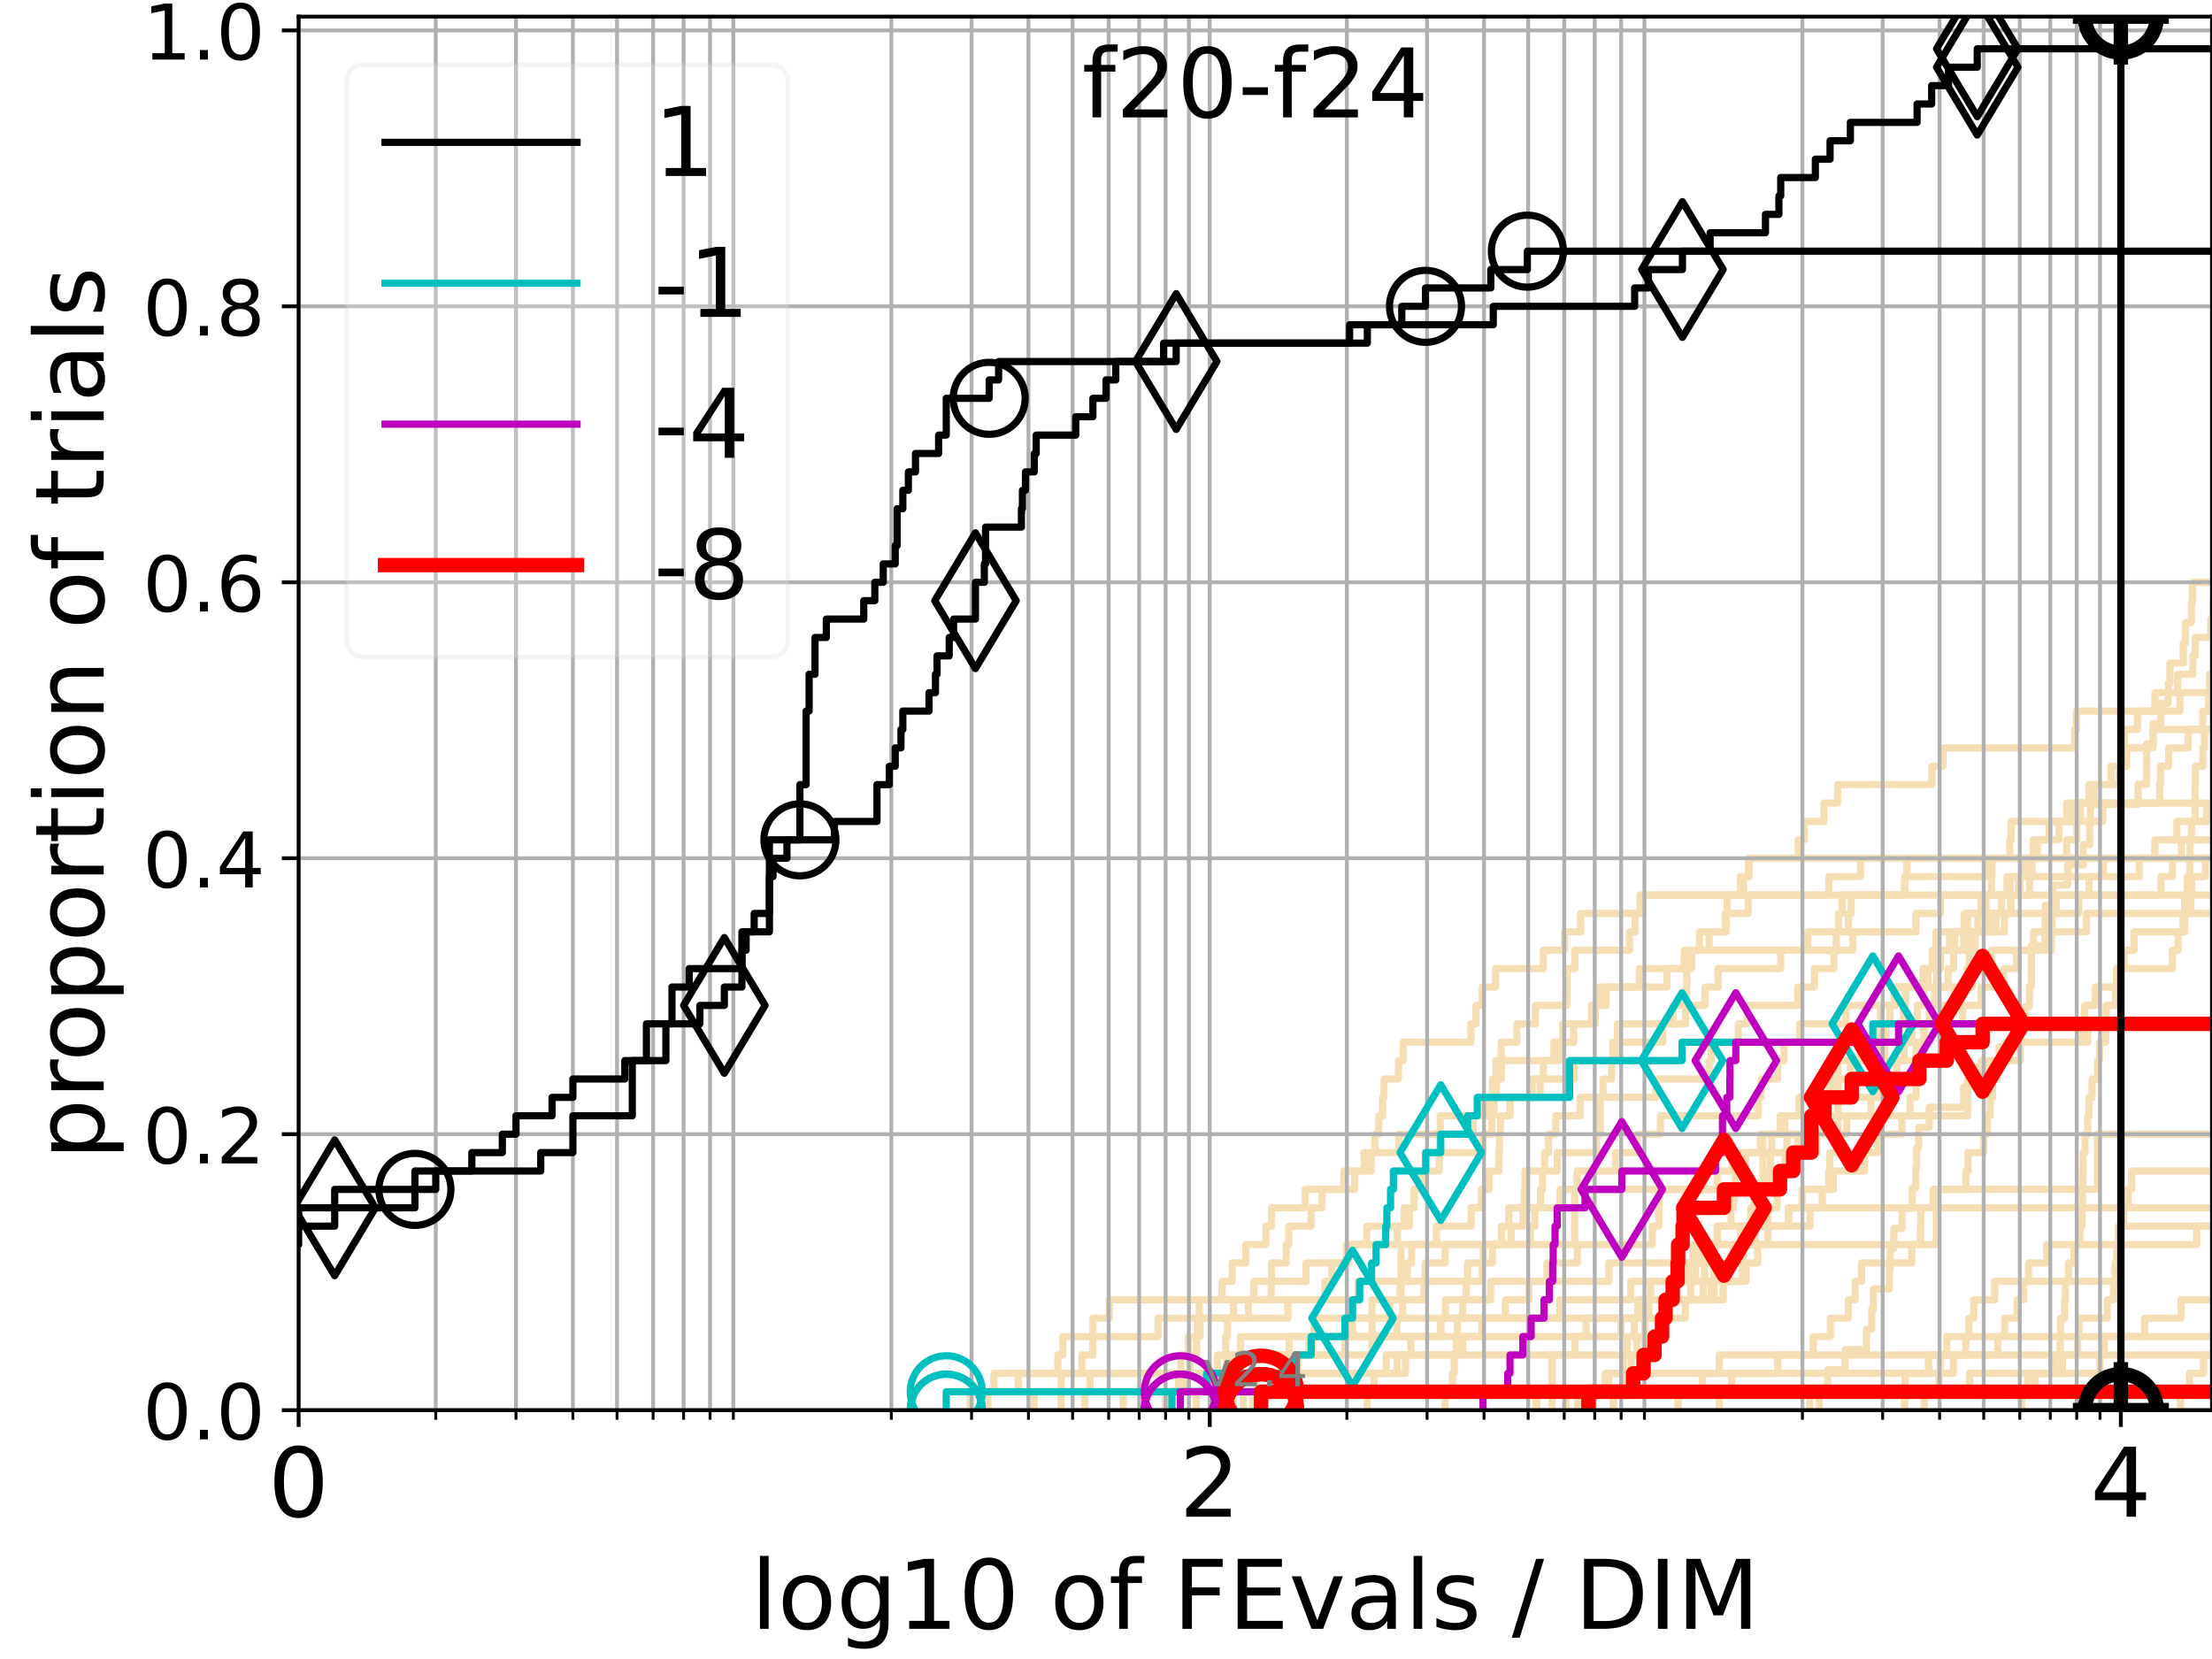 <?xml version="1.0" encoding="utf-8" standalone="no"?>
<!DOCTYPE svg PUBLIC "-//W3C//DTD SVG 1.1//EN"
  "http://www.w3.org/Graphics/SVG/1.1/DTD/svg11.dtd">
<!-- Created with matplotlib (https://matplotlib.org/) -->
<svg height="345.6pt" version="1.1" viewBox="0 0 460.8 345.6" width="460.8pt" xmlns="http://www.w3.org/2000/svg" xmlns:xlink="http://www.w3.org/1999/xlink">
 <defs>
  <style type="text/css">*{stroke-linecap:butt;stroke-linejoin:round;}</style>
 </defs>
 <g id="figure_1">
  <g id="patch_1">
   <path d="M 0 345.6 
L 460.8 345.6 
L 460.8 0 
L 0 0 
z
" style="fill:#ffffff;"/>
  </g>
  <g id="axes_1">
   <g id="patch_2">
    <path d="M 62.208 293.76 
L 460.8 293.76 
L 460.8 3.456 
L 62.208 3.456 
z
" style="fill:#ffffff;"/>
   </g>
   <g id="line2d_1">
    <path clip-path="url(#p317754045b)" d="M 242.814 293.76 
L 242.814 289.928 
L 246.648 289.928 
L 246.648 286.095 
L 247.851 286.095 
L 247.851 282.263 
L 249.284 282.263 
L 249.284 278.43 
L 249.46 278.43 
L 249.46 274.598 
L 249.81 274.598 
L 249.81 270.766 
L 254.567 270.766 
L 254.567 266.933 
L 256.681 266.933 
L 256.681 263.101 
L 259.525 263.101 
L 259.525 259.268 
L 263.702 259.268 
L 263.702 255.436 
L 264.865 255.436 
L 264.865 251.604 
L 271.894 251.604 
L 271.894 247.771 
L 279.956 247.771 
L 279.956 243.939 
L 285.616 243.939 
L 285.616 240.106 
L 286.446 240.106 
L 286.446 236.274 
L 287.225 236.274 
L 287.225 232.442 
L 288.024 232.442 
L 288.024 228.609 
L 288.333 228.609 
L 288.333 224.777 
L 291.328 224.777 
L 291.328 220.944 
L 292.301 220.944 
L 292.301 217.112 
L 306.421 217.112 
L 306.421 213.28 
L 307.486 213.28 
L 307.486 209.447 
L 308.795 209.447 
L 308.795 205.615 
L 311.568 205.615 
L 311.568 201.782 
L 321.5 201.782 
L 321.5 197.95 
L 325.913 197.95 
L 325.913 194.118 
L 329.283 194.118 
L 329.283 190.285 
L 341.652 190.285 
L 341.652 186.453 
L 341.652 186.453 
L 341.652 186.453 
L 460.8 186.453 
" style="fill:none;stroke:#f5deb3;stroke-linecap:square;stroke-width:1.5;"/>
   </g>
   <g id="line2d_2">
    <path clip-path="url(#p317754045b)" d="M 323.322 293.76 
L 323.322 282.263 
L 342.661 282.263 
L 342.661 270.766 
L 357.099 270.766 
L 357.099 259.268 
L 403.362 259.268 
L 403.362 247.771 
L 436.951 247.771 
L 436.951 236.274 
L 436.951 236.274 
L 436.951 236.274 
L 460.8 236.274 
" style="fill:none;stroke:#f5deb3;stroke-linecap:square;stroke-width:1.5;"/>
   </g>
   <g id="line2d_3">
    <path clip-path="url(#p317754045b)" d="M 202.113 293.76 
L 202.113 289.928 
L 207.059 289.928 
L 207.059 286.095 
L 245.985 286.095 
L 245.985 282.263 
L 247.576 282.263 
L 247.576 278.43 
L 249.983 278.43 
L 249.983 274.598 
L 256.975 274.598 
L 256.975 270.766 
L 261.207 270.766 
L 261.207 266.933 
L 264.865 266.933 
L 264.865 263.101 
L 267.945 263.101 
L 267.945 259.268 
L 268.446 259.268 
L 268.446 255.436 
L 273.097 255.436 
L 273.097 251.604 
L 275.403 251.604 
L 275.403 247.771 
L 282.195 247.771 
L 282.195 243.939 
L 284.168 243.939 
L 284.168 240.106 
L 291.392 240.106 
L 291.392 236.274 
L 300.027 236.274 
L 300.027 232.442 
L 309.332 232.442 
L 309.332 228.609 
L 320.838 228.609 
L 320.838 224.777 
L 321.531 224.777 
L 321.531 220.944 
L 323.715 220.944 
L 323.715 217.112 
L 327.816 217.112 
L 327.816 213.28 
L 332.317 213.28 
L 332.317 209.447 
L 333.269 209.447 
L 333.269 205.615 
L 347.265 205.615 
L 347.265 201.782 
L 350.87 201.782 
L 350.87 197.95 
L 382.535 197.95 
L 382.535 194.118 
L 385.051 194.118 
L 385.051 190.285 
L 385.657 190.285 
L 385.657 186.453 
L 396.835 186.453 
L 396.835 182.621 
L 414.304 182.621 
L 414.304 178.788 
L 414.304 178.788 
L 414.304 178.788 
L 460.8 178.788 
" style="fill:none;stroke:#f5deb3;stroke-linecap:square;stroke-width:1.5;"/>
   </g>
   <g id="line2d_4">
    <path clip-path="url(#p317754045b)" d="M 234.001 293.76 
L 234.001 289.928 
L 255.411 289.928 
L 255.411 286.095 
L 255.487 286.095 
L 255.487 282.263 
L 258.411 282.263 
L 258.411 278.43 
L 291.01 278.43 
L 291.01 274.598 
L 292.208 274.598 
L 292.208 270.766 
L 296.653 270.766 
L 296.653 266.933 
L 296.931 266.933 
L 296.931 263.101 
L 301.068 263.101 
L 301.068 259.268 
L 312.755 259.268 
L 312.755 255.436 
L 314.293 255.436 
L 314.293 251.604 
L 317.544 251.604 
L 317.544 247.771 
L 317.662 247.771 
L 317.662 243.939 
L 321.804 243.939 
L 321.804 240.106 
L 322.585 240.106 
L 322.585 236.274 
L 324.118 236.274 
L 324.118 232.442 
L 329.182 232.442 
L 329.182 228.609 
L 344.979 228.609 
L 344.979 224.777 
L 356.029 224.777 
L 356.029 220.944 
L 356.509 220.944 
L 356.509 217.112 
L 362.112 217.112 
L 362.112 213.28 
L 363.984 213.28 
L 363.984 209.447 
L 374.521 209.447 
L 374.521 205.615 
L 377.998 205.615 
L 377.998 201.782 
L 382.021 201.782 
L 382.021 197.95 
L 385.997 197.95 
L 385.997 194.118 
L 399.136 194.118 
L 399.136 190.285 
L 404.223 190.285 
L 404.223 186.453 
L 420.776 186.453 
L 420.776 182.621 
L 421.723 182.621 
L 421.723 178.788 
L 423.545 178.788 
L 423.545 174.956 
L 426.885 174.956 
L 426.885 171.123 
L 433.337 171.123 
L 433.337 167.291 
L 433.337 167.291 
L 433.337 167.291 
L 460.8 167.291 
" style="fill:none;stroke:#f5deb3;stroke-linecap:square;stroke-width:1.5;"/>
   </g>
   <g id="line2d_5">
    <path clip-path="url(#p317754045b)" d="M 349.569 293.76 
L 349.569 289.928 
L 349.569 289.928 
L 349.569 289.928 
L 460.8 289.928 
" style="fill:none;stroke:#f5deb3;stroke-linecap:square;stroke-width:1.5;"/>
   </g>
   <g id="line2d_6"/>
   <g id="line2d_7">
    <path clip-path="url(#p317754045b)" d="M 258.972 293.76 
L 258.972 289.928 
L 266.171 289.928 
L 266.171 286.095 
L 268.28 286.095 
L 268.28 282.263 
L 272.65 282.263 
L 272.65 278.43 
L 281.757 278.43 
L 281.757 274.598 
L 341.181 274.598 
L 341.181 270.766 
L 356.43 270.766 
L 356.43 266.933 
L 360.192 266.933 
L 360.192 263.101 
L 361.096 263.101 
L 361.096 259.268 
L 365.634 259.268 
L 365.634 255.436 
L 377.041 255.436 
L 377.041 251.604 
L 379.614 251.604 
L 379.614 247.771 
L 380.945 247.771 
L 380.945 243.939 
L 381.183 243.939 
L 381.183 240.106 
L 382.76 240.106 
L 382.76 236.274 
L 384.693 236.274 
L 384.693 232.442 
L 389.775 232.442 
L 389.775 228.609 
L 391.077 228.609 
L 391.077 224.777 
L 392.429 224.777 
L 392.429 220.944 
L 399.122 220.944 
L 399.122 217.112 
L 400.808 217.112 
L 400.808 213.28 
L 402.473 213.28 
L 402.473 209.447 
L 407.094 209.447 
L 407.094 205.615 
L 410.913 205.615 
L 410.913 201.782 
L 414.875 201.782 
L 414.875 197.95 
L 427.327 197.95 
L 427.327 194.118 
L 427.475 194.118 
L 427.475 190.285 
L 433.031 190.285 
L 433.031 186.453 
L 450.174 186.453 
L 450.174 182.621 
L 452.574 182.621 
L 452.574 178.788 
L 454.44 178.788 
L 454.44 174.956 
L 461.8 174.956 
" style="fill:none;stroke:#f5deb3;stroke-linecap:square;stroke-width:1.5;"/>
   </g>
   <g id="line2d_8">
    <path clip-path="url(#p317754045b)" d="M 396.751 293.76 
L 396.751 289.928 
L 403.947 289.928 
L 403.947 286.095 
L 406.919 286.095 
L 406.919 282.263 
L 409.499 282.263 
L 409.499 278.43 
L 410.158 278.43 
L 410.158 274.598 
L 411.157 274.598 
L 411.157 270.766 
L 415.547 270.766 
L 415.547 266.933 
L 441.225 266.933 
L 441.225 263.101 
L 441.421 263.101 
L 441.421 259.268 
L 441.442 259.268 
L 441.442 255.436 
L 442.444 255.436 
L 442.444 251.604 
L 443.341 251.604 
L 443.341 247.771 
L 444.08 247.771 
L 444.08 243.939 
L 461.8 243.939 
" style="fill:none;stroke:#f5deb3;stroke-linecap:square;stroke-width:1.5;"/>
   </g>
   <g id="line2d_9">
    <path clip-path="url(#p317754045b)" d="M 249.196 293.76 
L 249.196 289.928 
L 254.178 289.928 
L 254.178 286.095 
L 267.495 286.095 
L 267.495 282.263 
L 268.557 282.263 
L 268.557 278.43 
L 308.732 278.43 
L 308.732 274.598 
L 313.596 274.598 
L 313.596 270.766 
L 318.508 270.766 
L 318.508 266.933 
L 322.272 266.933 
L 322.272 263.101 
L 328.582 263.101 
L 328.582 259.268 
L 344.212 259.268 
L 344.212 255.436 
L 345.605 255.436 
L 345.605 251.604 
L 345.639 251.604 
L 345.639 247.771 
L 357.712 247.771 
L 357.712 243.939 
L 360.879 243.939 
L 360.879 240.106 
L 372.244 240.106 
L 372.244 236.274 
L 376.786 236.274 
L 376.786 232.442 
L 379.509 232.442 
L 379.509 228.609 
L 381.168 228.609 
L 381.168 224.777 
L 385.483 224.777 
L 385.483 220.944 
L 388.159 220.944 
L 388.159 217.112 
L 391.782 217.112 
L 391.782 213.28 
L 391.785 213.28 
L 391.785 209.447 
L 394.859 209.447 
L 394.859 205.615 
L 400.564 205.615 
L 400.564 201.782 
L 403.341 201.782 
L 403.341 197.95 
L 406.17 197.95 
L 406.17 194.118 
L 409.899 194.118 
L 409.899 190.285 
L 418.896 190.285 
L 418.896 186.453 
L 420.463 186.453 
L 420.463 182.621 
L 421.995 182.621 
L 421.995 178.788 
L 430.527 178.788 
L 430.527 174.956 
L 432.64 174.956 
L 432.64 171.123 
L 438.042 171.123 
L 438.042 167.291 
L 449.899 167.291 
L 449.899 163.459 
L 450.075 163.459 
L 450.075 159.626 
L 451.775 159.626 
L 451.775 155.794 
L 455.827 155.794 
L 455.827 151.961 
L 458.88 151.961 
L 458.88 148.129 
L 460.104 148.129 
L 460.104 144.297 
L 460.291 144.297 
L 460.291 140.464 
L 461.8 140.464 
" style="fill:none;stroke:#f5deb3;stroke-linecap:square;stroke-width:1.5;"/>
   </g>
   <g id="line2d_10">
    <path clip-path="url(#p317754045b)" d="M 378.971 293.76 
L 378.971 289.928 
L 396.852 289.928 
L 396.852 286.095 
L 401.749 286.095 
L 401.749 282.263 
L 405.559 282.263 
L 405.559 278.43 
L 417.617 278.43 
L 417.617 274.598 
L 420.185 274.598 
L 420.185 270.766 
L 421.552 270.766 
L 421.552 266.933 
L 422.582 266.933 
L 422.582 263.101 
L 426.372 263.101 
L 426.372 259.268 
L 457.61 259.268 
L 457.61 255.436 
L 461.8 255.436 
" style="fill:none;stroke:#f5deb3;stroke-linecap:square;stroke-width:1.5;"/>
   </g>
   <g id="line2d_11">
    <path clip-path="url(#p317754045b)" d="M 319.96 293.76 
L 319.96 289.928 
L 354.659 289.928 
L 354.659 286.095 
L 370.314 286.095 
L 370.314 282.263 
L 377.737 282.263 
L 377.737 278.43 
L 381.301 278.43 
L 381.301 274.598 
L 385.038 274.598 
L 385.038 270.766 
L 386.445 270.766 
L 386.445 266.933 
L 387.791 266.933 
L 387.791 263.101 
L 398.244 263.101 
L 398.244 259.268 
L 400.066 259.268 
L 400.066 255.436 
L 400.129 255.436 
L 400.129 251.604 
L 402.661 251.604 
L 402.661 247.771 
L 409.511 247.771 
L 409.511 243.939 
L 409.987 243.939 
L 409.987 240.106 
L 413.236 240.106 
L 413.236 236.274 
L 413.99 236.274 
L 413.99 232.442 
L 414.592 232.442 
L 414.592 228.609 
L 415.075 228.609 
L 415.075 224.777 
L 415.962 224.777 
L 415.962 220.944 
L 420.878 220.944 
L 420.878 217.112 
L 433.532 217.112 
L 433.532 213.28 
L 434.236 213.28 
L 434.236 209.447 
L 436.501 209.447 
L 436.501 205.615 
L 441.023 205.615 
L 441.023 201.782 
L 442.474 201.782 
L 442.474 197.95 
L 444.573 197.95 
L 444.573 194.118 
L 455.122 194.118 
L 455.122 190.285 
L 456.396 190.285 
L 456.396 186.453 
L 456.52 186.453 
L 456.52 182.621 
L 459.427 182.621 
L 459.427 178.788 
L 461.8 178.788 
" style="fill:none;stroke:#f5deb3;stroke-linecap:square;stroke-width:1.5;"/>
   </g>
   <g id="line2d_12">
    <path clip-path="url(#p317754045b)" d="M 252.907 293.76 
L 252.907 289.928 
L 256.608 289.928 
L 256.608 286.095 
L 258.34 286.095 
L 258.34 282.263 
L 273.442 282.263 
L 273.442 278.43 
L 273.735 278.43 
L 273.735 274.598 
L 289.544 274.598 
L 289.544 270.766 
L 291.676 270.766 
L 291.676 266.933 
L 293.161 266.933 
L 293.161 263.101 
L 294.062 263.101 
L 294.062 259.268 
L 299.248 259.268 
L 299.248 255.436 
L 306.443 255.436 
L 306.443 251.604 
L 308.628 251.604 
L 308.628 247.771 
L 310.225 247.771 
L 310.225 243.939 
L 312.223 243.939 
L 312.223 240.106 
L 312.338 240.106 
L 312.338 236.274 
L 312.566 236.274 
L 312.566 232.442 
L 314.565 232.442 
L 314.565 228.609 
L 319.176 228.609 
L 319.176 224.777 
L 327.96 224.777 
L 327.96 220.944 
L 336.998 220.944 
L 336.998 217.112 
L 346.356 217.112 
L 346.356 213.28 
L 351.131 213.28 
L 351.131 209.447 
L 355.168 209.447 
L 355.168 205.615 
L 357.908 205.615 
L 357.908 201.782 
L 370.949 201.782 
L 370.949 197.95 
L 376.614 197.95 
L 376.614 194.118 
L 383.018 194.118 
L 383.018 190.285 
L 383.753 190.285 
L 383.753 186.453 
L 396.732 186.453 
L 396.732 182.621 
L 397.26 182.621 
L 397.26 178.788 
L 397.26 178.788 
L 397.26 178.788 
L 460.8 178.788 
" style="fill:none;stroke:#f5deb3;stroke-linecap:square;stroke-width:1.5;"/>
   </g>
   <g id="line2d_13">
    <path clip-path="url(#p317754045b)" d="M 320.134 293.76 
L 320.134 289.928 
L 334.39 289.928 
L 334.39 286.095 
L 339.794 286.095 
L 339.794 282.263 
L 341.02 282.263 
L 341.02 278.43 
L 346.597 278.43 
L 346.597 274.598 
L 351.086 274.598 
L 351.086 270.766 
L 354.782 270.766 
L 354.782 266.933 
L 355.073 266.933 
L 355.073 263.101 
L 355.073 263.101 
L 355.073 259.268 
L 357.693 259.268 
L 357.693 255.436 
L 372.661 255.436 
L 372.661 251.604 
L 372.661 251.604 
L 372.661 251.604 
L 460.8 251.604 
" style="fill:none;stroke:#f5deb3;stroke-linecap:square;stroke-width:1.5;"/>
   </g>
   <g id="line2d_14">
    <path clip-path="url(#p317754045b)" d="M 215.464 293.76 
L 215.464 289.928 
L 227.07 289.928 
L 227.07 286.095 
L 288.74 286.095 
L 288.74 282.263 
L 328.091 282.263 
L 328.091 278.43 
L 337.715 278.43 
L 337.715 274.598 
L 342.569 274.598 
L 342.569 270.766 
L 343.867 270.766 
L 343.867 266.933 
L 351.715 266.933 
L 351.715 263.101 
L 352.658 263.101 
L 352.658 259.268 
L 357.763 259.268 
L 357.763 255.436 
L 360.614 255.436 
L 360.614 251.604 
L 361.184 251.604 
L 361.184 247.771 
L 361.503 247.771 
L 361.503 243.939 
L 363.617 243.939 
L 363.617 240.106 
L 366.769 240.106 
L 366.769 236.274 
L 370.848 236.274 
L 370.848 232.442 
L 374.786 232.442 
L 374.786 228.609 
L 394.598 228.609 
L 394.598 224.777 
L 395.182 224.777 
L 395.182 220.944 
L 396.643 220.944 
L 396.643 217.112 
L 397.582 217.112 
L 397.582 213.28 
L 408.858 213.28 
L 408.858 209.447 
L 412.677 209.447 
L 412.677 205.615 
L 417.39 205.615 
L 417.39 201.782 
L 420.075 201.782 
L 420.075 197.95 
L 423.65 197.95 
L 423.65 194.118 
L 434.628 194.118 
L 434.628 190.285 
L 434.628 190.285 
L 434.628 190.285 
L 460.8 190.285 
" style="fill:none;stroke:#f5deb3;stroke-linecap:square;stroke-width:1.5;"/>
   </g>
   <g id="line2d_15">
    <path clip-path="url(#p317754045b)" d="M 454.24 293.76 
L 454.24 289.928 
L 456.105 289.928 
L 456.105 286.095 
L 459.038 286.095 
L 459.038 282.263 
L 461.8 282.263 
" style="fill:none;stroke:#f5deb3;stroke-linecap:square;stroke-width:1.5;"/>
   </g>
   <g id="line2d_16">
    <path clip-path="url(#p317754045b)" d="M 326.282 293.76 
L 326.282 289.928 
L 410.287 289.928 
L 410.287 286.095 
L 437.447 286.095 
L 437.447 282.263 
L 438.379 282.263 
L 438.379 278.43 
L 446.762 278.43 
L 446.762 274.598 
L 454.375 274.598 
L 454.375 270.766 
L 461.8 270.766 
" style="fill:none;stroke:#f5deb3;stroke-linecap:square;stroke-width:1.5;"/>
   </g>
   <g id="line2d_17">
    <path clip-path="url(#p317754045b)" d="M 336.118 293.76 
L 336.118 289.928 
L 338.581 289.928 
L 338.581 286.095 
L 358.148 286.095 
L 358.148 282.263 
L 432.844 282.263 
L 432.844 278.43 
L 461.8 278.43 
" style="fill:none;stroke:#f5deb3;stroke-linecap:square;stroke-width:1.5;"/>
   </g>
   <g id="line2d_18">
    <path clip-path="url(#p317754045b)" d="M 225.999 293.76 
L 225.999 289.928 
L 245.506 289.928 
L 245.506 286.095 
L 253.627 286.095 
L 253.627 282.263 
L 255.335 282.263 
L 255.335 278.43 
L 255.713 278.43 
L 255.713 274.598 
L 268.28 274.598 
L 268.28 270.766 
L 276.006 270.766 
L 276.006 266.933 
L 277.499 266.933 
L 277.499 263.101 
L 280.496 263.101 
L 280.496 259.268 
L 284.694 259.268 
L 284.694 255.436 
L 293.614 255.436 
L 293.614 251.604 
L 294.534 251.604 
L 294.534 247.771 
L 296.289 247.771 
L 296.289 243.939 
L 296.903 243.939 
L 296.903 240.106 
L 308.961 240.106 
L 308.961 236.274 
L 310.783 236.274 
L 310.783 232.442 
L 311.216 232.442 
L 311.216 228.609 
L 311.723 228.609 
L 311.723 224.777 
L 312.755 224.777 
L 312.755 220.944 
L 324.8 220.944 
L 324.8 217.112 
L 325.555 217.112 
L 325.555 213.28 
L 331.511 213.28 
L 331.511 209.447 
L 334.613 209.447 
L 334.613 205.615 
L 341.493 205.615 
L 341.493 201.782 
L 352.102 201.782 
L 352.102 197.95 
L 356.036 197.95 
L 356.036 194.118 
L 359.421 194.118 
L 359.421 190.285 
L 364.169 190.285 
L 364.169 186.453 
L 380.985 186.453 
L 380.985 182.621 
L 387.573 182.621 
L 387.573 178.788 
L 387.573 178.788 
L 387.573 178.788 
L 460.8 178.788 
" style="fill:none;stroke:#f5deb3;stroke-linecap:square;stroke-width:1.5;"/>
   </g>
   <g id="line2d_19">
    <path clip-path="url(#p317754045b)" d="M 377.001 293.76 
L 377.001 289.554 
L 380.761 289.554 
L 380.761 285.347 
L 384.359 285.347 
L 384.359 281.141 
L 388.82 281.141 
L 388.82 276.935 
L 389.912 276.935 
L 389.912 272.729 
L 390.253 272.729 
L 390.253 268.522 
L 393.612 268.522 
L 393.612 264.316 
L 393.768 264.316 
L 393.768 260.11 
L 394.53 260.11 
L 394.53 255.903 
L 396.224 255.903 
L 396.224 251.697 
L 398.355 251.697 
L 398.355 247.491 
L 399.082 247.491 
L 399.082 243.285 
L 399.261 243.285 
L 399.261 239.078 
L 399.703 239.078 
L 399.703 234.872 
L 401.89 234.872 
L 401.89 230.666 
L 409.067 230.666 
L 409.067 226.459 
L 410.64 226.459 
L 410.64 222.253 
L 416.488 222.253 
L 416.488 218.047 
L 420.686 218.047 
L 420.686 213.841 
L 421.999 213.841 
L 421.999 209.634 
L 422.786 209.634 
L 422.786 205.428 
L 423.174 205.428 
L 423.176 197.015 
L 425.986 197.015 
L 426.064 188.603 
L 427.553 188.603 
L 427.553 184.397 
L 430.716 184.397 
L 430.716 180.19 
L 433.953 180.19 
L 433.953 175.984 
L 435.299 175.984 
L 435.299 171.778 
L 435.474 171.778 
L 435.474 167.571 
L 445.416 167.571 
L 445.416 163.365 
L 447.163 163.365 
L 447.197 154.952 
L 448.556 154.952 
L 448.556 150.746 
L 450.12 150.746 
L 450.12 146.54 
L 451.679 146.54 
L 451.679 142.334 
L 452.046 142.334 
L 452.046 138.127 
L 454.831 138.127 
L 454.831 133.921 
L 455.276 133.921 
L 455.276 129.715 
L 456.5 129.715 
L 456.5 125.508 
L 456.724 125.508 
L 456.724 121.302 
L 461.8 121.302 
L 461.8 121.302 
" style="fill:none;stroke:#f5deb3;stroke-linecap:square;stroke-width:1.5;"/>
   </g>
   <g id="line2d_20">
    <path clip-path="url(#p317754045b)" d="M 221.067 293.76 
L 221.067 289.928 
L 221.067 289.928 
L 221.067 286.095 
L 225.375 286.095 
L 225.375 282.263 
L 227.669 282.263 
L 227.669 278.43 
L 241.238 278.43 
L 241.238 274.598 
L 260.071 274.598 
L 260.071 270.766 
L 264.804 270.766 
L 264.804 266.933 
L 272.046 266.933 
L 272.046 263.101 
L 280.948 263.101 
L 280.948 259.268 
L 291.106 259.268 
L 291.106 255.436 
L 292.487 255.436 
L 292.487 251.604 
L 294.623 251.604 
L 294.623 247.771 
L 296.289 247.771 
L 296.289 243.939 
L 299.821 243.939 
L 299.821 240.106 
L 299.924 240.106 
L 299.924 236.274 
L 306.88 236.274 
L 306.88 232.442 
L 310.164 232.442 
L 310.164 228.609 
L 310.902 228.609 
L 310.902 224.777 
L 311.645 224.777 
L 311.645 220.944 
L 312.698 220.944 
L 312.698 217.112 
L 316.003 217.112 
L 316.003 213.28 
L 319.865 213.28 
L 319.865 209.447 
L 326.363 209.447 
L 326.363 205.615 
L 326.377 205.615 
L 326.377 201.782 
L 328.052 201.782 
L 328.052 197.95 
L 339.45 197.95 
L 339.45 194.118 
L 340.638 194.118 
L 340.638 190.285 
L 342.22 190.285 
L 342.22 186.453 
L 362.543 186.453 
L 362.543 182.621 
L 364.315 182.621 
L 364.315 178.788 
L 461.8 178.788 
" style="fill:none;stroke:#f5deb3;stroke-linecap:square;stroke-width:1.5;"/>
   </g>
   <g id="line2d_21">
    <path clip-path="url(#p317754045b)" d="M 400.801 293.76 
L 400.801 289.928 
L 422.397 289.928 
L 422.397 286.095 
L 429.642 286.095 
L 429.642 282.263 
L 429.642 282.263 
L 429.642 282.263 
L 460.8 282.263 
" style="fill:none;stroke:#f5deb3;stroke-linecap:square;stroke-width:1.5;"/>
   </g>
   <g id="line2d_22">
    <path clip-path="url(#p317754045b)" d="M 205.814 293.76 
L 205.814 289.928 
L 212.131 289.928 
L 212.131 286.095 
L 220.363 286.095 
L 220.363 282.263 
L 221.415 282.263 
L 221.415 278.43 
L 227.669 278.43 
L 227.669 274.598 
L 231.094 274.598 
L 231.094 270.766 
L 282.902 270.766 
L 282.902 266.933 
L 308.795 266.933 
L 308.795 263.101 
L 310.902 263.101 
L 310.902 259.268 
L 314.799 259.268 
L 314.799 255.436 
L 317.258 255.436 
L 317.258 251.604 
L 325.011 251.604 
L 325.011 247.771 
L 328.544 247.771 
L 328.544 243.939 
L 336.512 243.939 
L 336.512 240.106 
L 341.039 240.106 
L 341.039 236.274 
L 345.885 236.274 
L 345.885 232.442 
L 366.283 232.442 
L 366.283 228.609 
L 366.881 228.609 
L 366.881 224.777 
L 370.309 224.777 
L 370.309 220.944 
L 371.656 220.944 
L 371.656 217.112 
L 374.936 217.112 
L 374.936 213.28 
L 384.535 213.28 
L 384.535 209.447 
L 394.954 209.447 
L 394.954 205.615 
L 401.646 205.615 
L 401.646 201.782 
L 402.517 201.782 
L 402.517 197.95 
L 403.285 197.95 
L 403.285 194.118 
L 417.555 194.118 
L 417.555 190.285 
L 428.366 190.285 
L 428.366 186.453 
L 435.181 186.453 
L 435.181 182.621 
L 445.619 182.621 
L 445.619 178.788 
L 448.896 178.788 
L 448.896 174.956 
L 453.484 174.956 
L 453.484 171.123 
L 459.708 171.123 
L 459.708 167.291 
L 461.8 167.291 
" style="fill:none;stroke:#f5deb3;stroke-linecap:square;stroke-width:1.5;"/>
   </g>
   <g id="line2d_23">
    <path clip-path="url(#p317754045b)" d="M 328.711 293.76 
L 328.711 289.928 
L 335.176 289.928 
L 335.176 286.095 
L 338.135 286.095 
L 338.135 282.263 
L 338.933 282.263 
L 338.933 278.43 
L 340.445 278.43 
L 340.445 274.598 
L 343.466 274.598 
L 343.466 270.766 
L 358.986 270.766 
L 358.986 266.933 
L 362.969 266.933 
L 362.969 263.101 
L 363.198 263.101 
L 363.198 259.268 
L 364.884 259.268 
L 364.884 255.436 
L 372.511 255.436 
L 372.511 251.604 
L 375.41 251.604 
L 375.41 247.771 
L 381.905 247.771 
L 381.905 243.939 
L 388.422 243.939 
L 388.422 240.106 
L 391.105 240.106 
L 391.105 236.274 
L 396.192 236.274 
L 396.192 232.442 
L 409.887 232.442 
L 409.887 228.609 
L 409.924 228.609 
L 409.924 224.777 
L 412.75 224.777 
L 412.75 220.944 
L 417.746 220.944 
L 417.746 217.112 
L 434.921 217.112 
L 434.921 213.28 
L 434.921 213.28 
L 434.921 213.28 
L 460.8 213.28 
" style="fill:none;stroke:#f5deb3;stroke-linecap:square;stroke-width:1.5;"/>
   </g>
   <g id="line2d_24">
    <path clip-path="url(#p317754045b)" d="M 284.843 293.76 
L 284.843 289.928 
L 286.231 289.928 
L 286.231 286.095 
L 292.794 286.095 
L 292.794 282.263 
L 293.913 282.263 
L 293.913 278.43 
L 300.181 278.43 
L 300.181 274.598 
L 301.118 274.598 
L 301.118 270.766 
L 310.525 270.766 
L 310.525 266.933 
L 335.165 266.933 
L 335.165 263.101 
L 362.351 263.101 
L 362.351 259.268 
L 363.297 259.268 
L 363.297 255.436 
L 364.702 255.436 
L 364.702 251.604 
L 366.097 251.604 
L 366.097 247.771 
L 367.959 247.771 
L 367.959 243.939 
L 368.835 243.939 
L 368.835 240.106 
L 369.071 240.106 
L 369.071 236.274 
L 371.792 236.274 
L 371.792 232.442 
L 380.869 232.442 
L 380.869 228.609 
L 381.615 228.609 
L 381.615 224.777 
L 382.753 224.777 
L 382.753 220.944 
L 392.617 220.944 
L 392.617 217.112 
L 398.277 217.112 
L 398.277 213.28 
L 399.427 213.28 
L 399.427 209.447 
L 400.75 209.447 
L 400.75 205.615 
L 400.933 205.615 
L 400.933 201.782 
L 403.571 201.782 
L 403.571 197.95 
L 410.264 197.95 
L 410.264 194.118 
L 412.028 194.118 
L 412.028 190.285 
L 412.689 190.285 
L 412.689 186.453 
L 418.766 186.453 
L 418.766 182.621 
L 422.589 182.621 
L 422.589 178.788 
L 424.403 178.788 
L 424.403 174.956 
L 428.91 174.956 
L 428.91 171.123 
L 430.554 171.123 
L 430.554 167.291 
L 435.178 167.291 
L 435.178 163.459 
L 441.52 163.459 
L 441.52 159.626 
L 443.015 159.626 
L 443.015 155.794 
L 448.488 155.794 
L 448.488 151.961 
L 461.8 151.961 
" style="fill:none;stroke:#f5deb3;stroke-linecap:square;stroke-width:1.5;"/>
   </g>
   <g id="line2d_25">
    <path clip-path="url(#p317754045b)" d="M 421.164 293.76 
L 421.164 289.928 
L 423.972 289.928 
L 423.972 286.095 
L 428.107 286.095 
L 428.107 282.263 
L 429.186 282.263 
L 429.186 278.43 
L 429.22 278.43 
L 429.22 274.598 
L 430.098 274.598 
L 430.098 270.766 
L 430.264 270.766 
L 430.264 266.933 
L 430.898 266.933 
L 430.898 263.101 
L 432.065 263.101 
L 432.065 259.268 
L 433.293 259.268 
L 433.293 255.436 
L 433.765 255.436 
L 433.765 251.604 
L 433.829 251.604 
L 433.829 247.771 
L 433.888 247.771 
L 433.888 243.939 
L 433.957 243.939 
L 433.957 240.106 
L 434.359 240.106 
L 434.359 236.274 
L 434.911 236.274 
L 434.911 232.442 
L 435.18 232.442 
L 435.18 228.609 
L 435.824 228.609 
L 435.824 224.777 
L 436.956 224.777 
L 436.956 220.944 
L 437.372 220.944 
L 437.372 217.112 
L 438.646 217.112 
L 438.646 213.28 
L 438.75 213.28 
L 438.75 209.447 
L 440.696 209.447 
L 440.696 205.615 
L 440.904 205.615 
L 440.904 201.782 
L 452.556 201.782 
L 452.556 197.95 
L 453.714 197.95 
L 453.714 194.118 
L 454.753 194.118 
L 454.753 190.285 
L 455.099 190.285 
L 455.099 186.453 
L 455.625 186.453 
L 455.625 182.621 
L 456.191 182.621 
L 456.191 178.788 
L 456.216 178.788 
L 456.216 174.956 
L 456.52 174.956 
L 456.52 171.123 
L 457.256 171.123 
L 457.256 167.291 
L 457.265 167.291 
L 457.265 163.459 
L 457.364 163.459 
L 457.364 159.626 
L 458.891 159.626 
L 458.891 155.794 
L 459.23 155.794 
L 459.23 151.961 
L 459.23 151.961 
L 459.23 151.961 
L 460.8 151.961 
" style="fill:none;stroke:#f5deb3;stroke-linecap:square;stroke-width:1.5;"/>
   </g>
   <g id="line2d_26">
    <path clip-path="url(#p317754045b)" d="M 301.068 293.76 
L 301.068 289.928 
L 302.569 289.928 
L 302.569 286.095 
L 302.93 286.095 
L 302.93 282.263 
L 303.407 282.263 
L 303.407 278.43 
L 303.596 278.43 
L 303.596 274.598 
L 304.667 274.598 
L 304.667 270.766 
L 305.44 270.766 
L 305.44 266.933 
L 305.71 266.933 
L 305.71 263.101 
L 309.023 263.101 
L 309.023 259.268 
L 318.803 259.268 
L 318.803 255.436 
L 319.753 255.436 
L 319.753 251.604 
L 320.916 251.604 
L 320.916 247.771 
L 321.347 247.771 
L 321.347 243.939 
L 324.418 243.939 
L 324.418 240.106 
L 332.563 240.106 
L 332.563 236.274 
L 333.326 236.274 
L 333.326 232.442 
L 333.349 232.442 
L 333.349 228.609 
L 333.93 228.609 
L 333.93 224.777 
L 335.72 224.777 
L 335.72 220.944 
L 335.989 220.944 
L 335.989 217.112 
L 336.945 217.112 
L 336.945 213.28 
L 348.504 213.28 
L 348.504 209.447 
L 351.302 209.447 
L 351.302 205.615 
L 351.405 205.615 
L 351.405 201.782 
L 352.384 201.782 
L 352.384 197.95 
L 354.019 197.95 
L 354.019 194.118 
L 359.591 194.118 
L 359.591 190.285 
L 359.802 190.285 
L 359.802 186.453 
L 363.225 186.453 
L 363.225 182.621 
L 364.283 182.621 
L 364.283 178.788 
L 374.605 178.788 
L 374.605 174.956 
L 375.849 174.956 
L 375.849 171.123 
L 379.959 171.123 
L 379.959 167.291 
L 382.805 167.291 
L 382.805 163.459 
L 402.451 163.459 
L 402.451 159.626 
L 404.753 159.626 
L 404.753 155.794 
L 432.172 155.794 
L 432.172 151.961 
L 432.544 151.961 
L 432.544 148.129 
L 448.924 148.129 
L 448.924 144.297 
L 453.632 144.297 
L 453.632 140.464 
L 456.812 140.464 
L 456.812 136.632 
L 457.322 136.632 
L 457.322 132.799 
L 460.541 132.799 
L 460.541 128.967 
L 460.991 128.967 
L 460.991 125.135 
L 461.414 125.135 
L 461.414 121.302 
L 461.8 121.302 
" style="fill:none;stroke:#f5deb3;stroke-linecap:square;stroke-width:1.5;"/>
   </g>
   <g id="line2d_27">
    <path clip-path="url(#p317754045b)" d="M 244.231 293.76 
L 244.231 289.928 
L 253.943 289.928 
L 253.943 286.095 
L 291.042 286.095 
L 291.042 282.263 
L 304.713 282.263 
L 304.713 278.43 
L 330.394 278.43 
L 330.394 274.598 
L 346.713 274.598 
L 346.713 270.766 
L 352.203 270.766 
L 352.203 266.933 
L 353.234 266.933 
L 353.234 263.101 
L 353.663 263.101 
L 353.663 259.268 
L 362.605 259.268 
L 362.605 255.436 
L 365.413 255.436 
L 365.413 251.604 
L 365.424 251.604 
L 365.424 247.771 
L 368.543 247.771 
L 368.543 243.939 
L 371.855 243.939 
L 371.855 240.106 
L 374.504 240.106 
L 374.504 236.274 
L 377.404 236.274 
L 377.404 232.442 
L 377.526 232.442 
L 377.526 228.609 
L 379.164 228.609 
L 379.164 224.777 
L 382.857 224.777 
L 382.857 220.944 
L 387.487 220.944 
L 387.487 217.112 
L 392.918 217.112 
L 392.918 213.28 
L 396.554 213.28 
L 396.554 209.447 
L 396.975 209.447 
L 396.975 205.615 
L 409.779 205.615 
L 409.779 201.782 
L 410.247 201.782 
L 410.247 197.95 
L 411.469 197.95 
L 411.469 194.118 
L 414.391 194.118 
L 414.391 190.285 
L 416.966 190.285 
L 416.966 186.453 
L 418.101 186.453 
L 418.101 182.621 
L 423.282 182.621 
L 423.282 178.788 
L 461.8 178.788 
" style="fill:none;stroke:#f5deb3;stroke-linecap:square;stroke-width:1.5;"/>
   </g>
   <g id="line2d_28">
    <path clip-path="url(#p317754045b)" d="M 261.075 293.76 
L 261.075 289.928 
L 261.731 289.928 
L 261.731 286.095 
L 270.338 286.095 
L 270.338 282.263 
L 280.164 282.263 
L 280.164 278.43 
L 300.078 278.43 
L 300.078 274.598 
L 324.927 274.598 
L 324.927 270.766 
L 339.726 270.766 
L 339.726 266.933 
L 363.744 266.933 
L 363.744 263.101 
L 366.159 263.101 
L 366.159 259.268 
L 368.274 259.268 
L 368.274 255.436 
L 368.308 255.436 
L 368.308 251.604 
L 370.206 251.604 
L 370.206 247.771 
L 370.598 247.771 
L 370.598 243.939 
L 373.218 243.939 
L 373.218 240.106 
L 378.499 240.106 
L 378.499 236.274 
L 379.937 236.274 
L 379.937 232.442 
L 397.882 232.442 
L 397.882 228.609 
L 399.122 228.609 
L 399.122 224.777 
L 399.742 224.777 
L 399.742 220.944 
L 400.093 220.944 
L 400.093 217.112 
L 400.795 217.112 
L 400.795 213.28 
L 401.897 213.28 
L 401.897 209.447 
L 403.009 209.447 
L 403.009 205.615 
L 403.531 205.615 
L 403.531 201.782 
L 404.208 201.782 
L 404.208 197.95 
L 409.069 197.95 
L 409.069 194.118 
L 409.16 194.118 
L 409.16 190.285 
L 413.702 190.285 
L 413.702 186.453 
L 414.837 186.453 
L 414.837 182.621 
L 414.983 182.621 
L 414.983 178.788 
L 418.675 178.788 
L 418.675 174.956 
L 418.971 174.956 
L 418.971 171.123 
L 431.959 171.123 
L 431.959 167.291 
L 436.198 167.291 
L 436.198 163.459 
L 439.79 163.459 
L 439.79 159.626 
L 441.768 159.626 
L 441.768 155.794 
L 442.555 155.794 
L 442.555 151.961 
L 445.28 151.961 
L 445.28 148.129 
L 454.113 148.129 
L 454.113 144.297 
L 460.6 144.297 
L 460.6 140.464 
L 461.8 140.464 
" style="fill:none;stroke:#f5deb3;stroke-linecap:square;stroke-width:1.5;"/>
   </g>
   <g id="line2d_29">
    <path clip-path="url(#p317754045b)" d="M 256.901 293.76 
L 256.901 289.928 
L 256.901 289.928 
L 256.901 286.095 
L 256.901 286.095 
L 256.901 282.263 
L 285.798 282.263 
L 285.798 278.43 
L 285.798 278.43 
L 285.798 274.598 
L 285.798 274.598 
L 285.798 270.766 
L 291.865 270.766 
L 291.865 266.933 
L 291.865 266.933 
L 291.865 263.101 
L 291.865 263.101 
L 291.865 259.268 
L 328.012 259.268 
L 328.012 255.436 
L 328.012 255.436 
L 328.012 251.604 
L 328.012 251.604 
L 328.012 247.771 
L 367.23 247.771 
L 367.23 243.939 
L 367.23 243.939 
L 367.23 240.106 
L 367.23 240.106 
L 367.23 236.274 
L 382.908 236.274 
L 382.908 232.442 
L 382.908 232.442 
L 382.908 228.609 
L 382.908 228.609 
L 382.908 224.777 
L 391.111 224.777 
L 391.111 220.944 
L 391.111 220.944 
L 391.111 217.112 
L 391.111 217.112 
L 391.111 213.28 
L 393.731 213.28 
L 393.731 209.447 
L 394.598 209.447 
L 394.598 205.615 
L 405.83 205.615 
L 405.83 201.782 
L 406.956 201.782 
L 406.956 197.95 
L 407.224 197.95 
L 407.224 194.118 
L 415.784 194.118 
L 415.784 190.285 
L 418.851 190.285 
L 418.851 186.453 
L 422.775 186.453 
L 422.775 182.621 
L 438.178 182.621 
L 438.178 178.788 
L 438.178 178.788 
L 438.178 178.788 
L 460.8 178.788 
" style="fill:none;stroke:#f5deb3;stroke-linecap:square;stroke-width:1.5;"/>
   </g>
   <g id="line2d_30">
    <path clip-path="url(#p317754045b)" d="M 358.135 293.76 
L 358.135 289.928 
L 360.709 289.928 
L 360.709 286.095 
L 404.14 286.095 
L 404.14 282.263 
L 416.181 282.263 
L 416.181 278.43 
L 433.096 278.43 
L 433.096 274.598 
L 438.995 274.598 
L 438.995 270.766 
L 440.276 270.766 
L 440.276 266.933 
L 440.609 266.933 
L 440.609 263.101 
L 440.949 263.101 
L 440.949 259.268 
L 441.304 259.268 
L 441.304 255.436 
L 441.304 255.436 
L 441.304 255.436 
L 460.8 255.436 
" style="fill:none;stroke:#f5deb3;stroke-linecap:square;stroke-width:1.5;"/>
   </g>
   <g id="matplotlib.axis_1">
    <g id="xtick_1">
     <g id="line2d_31">
      <path clip-path="url(#p317754045b)" d="M 62.208 293.76 
L 62.208 3.456 
" style="fill:none;stroke:#b0b0b0;stroke-linecap:square;stroke-width:0.8;"/>
     </g>
     <g id="line2d_32">
      <defs>
       <path d="M 0 0 
L 0 3.5 
" id="ma6b67dbdaa" style="stroke:#000000;stroke-width:0.8;"/>
      </defs>
      <g>
       <use style="stroke:#000000;stroke-width:0.8;" x="62.208" xlink:href="#ma6b67dbdaa" y="293.76"/>
      </g>
     </g>
     <g id="text_1">
      <!-- 0 -->
      <g transform="translate(55.846 315.957)scale(0.2 -0.2)">
       <defs>
        <path d="M 31.781 66.406 
Q 24.172 66.406 20.328 58.906 
Q 16.5 51.422 16.5 36.375 
Q 16.5 21.391 20.328 13.891 
Q 24.172 6.391 31.781 6.391 
Q 39.453 6.391 43.281 13.891 
Q 47.125 21.391 47.125 36.375 
Q 47.125 51.422 43.281 58.906 
Q 39.453 66.406 31.781 66.406 
z
M 31.781 74.219 
Q 44.047 74.219 50.516 64.516 
Q 56.984 54.828 56.984 36.375 
Q 56.984 17.969 50.516 8.266 
Q 44.047 -1.422 31.781 -1.422 
Q 19.531 -1.422 13.062 8.266 
Q 6.594 17.969 6.594 36.375 
Q 6.594 54.828 13.062 64.516 
Q 19.531 74.219 31.781 74.219 
z
" id="DejaVuSans-48"/>
       </defs>
       <use xlink:href="#DejaVuSans-48"/>
      </g>
     </g>
    </g>
    <g id="xtick_2">
     <g id="line2d_33">
      <path clip-path="url(#p317754045b)" d="M 252.01 293.76 
L 252.01 3.456 
" style="fill:none;stroke:#b0b0b0;stroke-linecap:square;stroke-width:0.8;"/>
     </g>
     <g id="line2d_34">
      <g>
       <use style="stroke:#000000;stroke-width:0.8;" x="252.01" xlink:href="#ma6b67dbdaa" y="293.76"/>
      </g>
     </g>
     <g id="text_2">
      <!-- 2 -->
      <g transform="translate(245.648 315.957)scale(0.2 -0.2)">
       <defs>
        <path d="M 19.188 8.297 
L 53.609 8.297 
L 53.609 0 
L 7.328 0 
L 7.328 8.297 
Q 12.938 14.109 22.625 23.891 
Q 32.328 33.688 34.812 36.531 
Q 39.547 41.844 41.422 45.531 
Q 43.312 49.219 43.312 52.781 
Q 43.312 58.594 39.234 62.25 
Q 35.156 65.922 28.609 65.922 
Q 23.969 65.922 18.812 64.312 
Q 13.672 62.703 7.812 59.422 
L 7.812 69.391 
Q 13.766 71.781 18.938 73 
Q 24.125 74.219 28.422 74.219 
Q 39.75 74.219 46.484 68.547 
Q 53.219 62.891 53.219 53.422 
Q 53.219 48.922 51.531 44.891 
Q 49.859 40.875 45.406 35.406 
Q 44.188 33.984 37.641 27.219 
Q 31.109 20.453 19.188 8.297 
z
" id="DejaVuSans-50"/>
       </defs>
       <use xlink:href="#DejaVuSans-50"/>
      </g>
     </g>
    </g>
    <g id="xtick_3">
     <g id="line2d_35">
      <path clip-path="url(#p317754045b)" d="M 441.813 293.76 
L 441.813 3.456 
" style="fill:none;stroke:#b0b0b0;stroke-linecap:square;stroke-width:0.8;"/>
     </g>
     <g id="line2d_36">
      <g>
       <use style="stroke:#000000;stroke-width:0.8;" x="441.813" xlink:href="#ma6b67dbdaa" y="293.76"/>
      </g>
     </g>
     <g id="text_3">
      <!-- 4 -->
      <g transform="translate(435.45 315.957)scale(0.2 -0.2)">
       <defs>
        <path d="M 37.797 64.312 
L 12.891 25.391 
L 37.797 25.391 
z
M 35.203 72.906 
L 47.609 72.906 
L 47.609 25.391 
L 58.016 25.391 
L 58.016 17.188 
L 47.609 17.188 
L 47.609 0 
L 37.797 0 
L 37.797 17.188 
L 4.891 17.188 
L 4.891 26.703 
z
" id="DejaVuSans-52"/>
       </defs>
       <use xlink:href="#DejaVuSans-52"/>
      </g>
     </g>
    </g>
    <g id="xtick_4">
     <g id="line2d_37">
      <path clip-path="url(#p317754045b)" d="M 90.776 293.76 
L 90.776 3.456 
" style="fill:none;stroke:#b0b0b0;stroke-linecap:square;stroke-width:0.8;"/>
     </g>
     <g id="line2d_38">
      <defs>
       <path d="M 0 0 
L 0 2 
" id="me010cbd03d" style="stroke:#000000;stroke-width:0.6;"/>
      </defs>
      <g>
       <use style="stroke:#000000;stroke-width:0.6;" x="90.776" xlink:href="#me010cbd03d" y="293.76"/>
      </g>
     </g>
    </g>
    <g id="xtick_5">
     <g id="line2d_39">
      <path clip-path="url(#p317754045b)" d="M 107.487 293.76 
L 107.487 3.456 
" style="fill:none;stroke:#b0b0b0;stroke-linecap:square;stroke-width:0.8;"/>
     </g>
     <g id="line2d_40">
      <g>
       <use style="stroke:#000000;stroke-width:0.6;" x="107.487" xlink:href="#me010cbd03d" y="293.76"/>
      </g>
     </g>
    </g>
    <g id="xtick_6">
     <g id="line2d_41">
      <path clip-path="url(#p317754045b)" d="M 119.344 293.76 
L 119.344 3.456 
" style="fill:none;stroke:#b0b0b0;stroke-linecap:square;stroke-width:0.8;"/>
     </g>
     <g id="line2d_42">
      <g>
       <use style="stroke:#000000;stroke-width:0.6;" x="119.344" xlink:href="#me010cbd03d" y="293.76"/>
      </g>
     </g>
    </g>
    <g id="xtick_7">
     <g id="line2d_43">
      <path clip-path="url(#p317754045b)" d="M 128.541 293.76 
L 128.541 3.456 
" style="fill:none;stroke:#b0b0b0;stroke-linecap:square;stroke-width:0.8;"/>
     </g>
     <g id="line2d_44">
      <g>
       <use style="stroke:#000000;stroke-width:0.6;" x="128.541" xlink:href="#me010cbd03d" y="293.76"/>
      </g>
     </g>
    </g>
    <g id="xtick_8">
     <g id="line2d_45">
      <path clip-path="url(#p317754045b)" d="M 136.055 293.76 
L 136.055 3.456 
" style="fill:none;stroke:#b0b0b0;stroke-linecap:square;stroke-width:0.8;"/>
     </g>
     <g id="line2d_46">
      <g>
       <use style="stroke:#000000;stroke-width:0.6;" x="136.055" xlink:href="#me010cbd03d" y="293.76"/>
      </g>
     </g>
    </g>
    <g id="xtick_9">
     <g id="line2d_47">
      <path clip-path="url(#p317754045b)" d="M 142.409 293.76 
L 142.409 3.456 
" style="fill:none;stroke:#b0b0b0;stroke-linecap:square;stroke-width:0.8;"/>
     </g>
     <g id="line2d_48">
      <g>
       <use style="stroke:#000000;stroke-width:0.6;" x="142.409" xlink:href="#me010cbd03d" y="293.76"/>
      </g>
     </g>
    </g>
    <g id="xtick_10">
     <g id="line2d_49">
      <path clip-path="url(#p317754045b)" d="M 147.912 293.76 
L 147.912 3.456 
" style="fill:none;stroke:#b0b0b0;stroke-linecap:square;stroke-width:0.8;"/>
     </g>
     <g id="line2d_50">
      <g>
       <use style="stroke:#000000;stroke-width:0.6;" x="147.912" xlink:href="#me010cbd03d" y="293.76"/>
      </g>
     </g>
    </g>
    <g id="xtick_11">
     <g id="line2d_51">
      <path clip-path="url(#p317754045b)" d="M 152.767 293.76 
L 152.767 3.456 
" style="fill:none;stroke:#b0b0b0;stroke-linecap:square;stroke-width:0.8;"/>
     </g>
     <g id="line2d_52">
      <g>
       <use style="stroke:#000000;stroke-width:0.6;" x="152.767" xlink:href="#me010cbd03d" y="293.76"/>
      </g>
     </g>
    </g>
    <g id="xtick_12">
     <g id="line2d_53">
      <path clip-path="url(#p317754045b)" d="M 185.677 293.76 
L 185.677 3.456 
" style="fill:none;stroke:#b0b0b0;stroke-linecap:square;stroke-width:0.8;"/>
     </g>
     <g id="line2d_54">
      <g>
       <use style="stroke:#000000;stroke-width:0.6;" x="185.677" xlink:href="#me010cbd03d" y="293.76"/>
      </g>
     </g>
    </g>
    <g id="xtick_13">
     <g id="line2d_55">
      <path clip-path="url(#p317754045b)" d="M 202.389 293.76 
L 202.389 3.456 
" style="fill:none;stroke:#b0b0b0;stroke-linecap:square;stroke-width:0.8;"/>
     </g>
     <g id="line2d_56">
      <g>
       <use style="stroke:#000000;stroke-width:0.6;" x="202.389" xlink:href="#me010cbd03d" y="293.76"/>
      </g>
     </g>
    </g>
    <g id="xtick_14">
     <g id="line2d_57">
      <path clip-path="url(#p317754045b)" d="M 214.245 293.76 
L 214.245 3.456 
" style="fill:none;stroke:#b0b0b0;stroke-linecap:square;stroke-width:0.8;"/>
     </g>
     <g id="line2d_58">
      <g>
       <use style="stroke:#000000;stroke-width:0.6;" x="214.245" xlink:href="#me010cbd03d" y="293.76"/>
      </g>
     </g>
    </g>
    <g id="xtick_15">
     <g id="line2d_59">
      <path clip-path="url(#p317754045b)" d="M 223.442 293.76 
L 223.442 3.456 
" style="fill:none;stroke:#b0b0b0;stroke-linecap:square;stroke-width:0.8;"/>
     </g>
     <g id="line2d_60">
      <g>
       <use style="stroke:#000000;stroke-width:0.6;" x="223.442" xlink:href="#me010cbd03d" y="293.76"/>
      </g>
     </g>
    </g>
    <g id="xtick_16">
     <g id="line2d_61">
      <path clip-path="url(#p317754045b)" d="M 230.957 293.76 
L 230.957 3.456 
" style="fill:none;stroke:#b0b0b0;stroke-linecap:square;stroke-width:0.8;"/>
     </g>
     <g id="line2d_62">
      <g>
       <use style="stroke:#000000;stroke-width:0.6;" x="230.957" xlink:href="#me010cbd03d" y="293.76"/>
      </g>
     </g>
    </g>
    <g id="xtick_17">
     <g id="line2d_63">
      <path clip-path="url(#p317754045b)" d="M 237.31 293.76 
L 237.31 3.456 
" style="fill:none;stroke:#b0b0b0;stroke-linecap:square;stroke-width:0.8;"/>
     </g>
     <g id="line2d_64">
      <g>
       <use style="stroke:#000000;stroke-width:0.6;" x="237.31" xlink:href="#me010cbd03d" y="293.76"/>
      </g>
     </g>
    </g>
    <g id="xtick_18">
     <g id="line2d_65">
      <path clip-path="url(#p317754045b)" d="M 242.814 293.76 
L 242.814 3.456 
" style="fill:none;stroke:#b0b0b0;stroke-linecap:square;stroke-width:0.8;"/>
     </g>
     <g id="line2d_66">
      <g>
       <use style="stroke:#000000;stroke-width:0.6;" x="242.814" xlink:href="#me010cbd03d" y="293.76"/>
      </g>
     </g>
    </g>
    <g id="xtick_19">
     <g id="line2d_67">
      <path clip-path="url(#p317754045b)" d="M 247.668 293.76 
L 247.668 3.456 
" style="fill:none;stroke:#b0b0b0;stroke-linecap:square;stroke-width:0.8;"/>
     </g>
     <g id="line2d_68">
      <g>
       <use style="stroke:#000000;stroke-width:0.6;" x="247.668" xlink:href="#me010cbd03d" y="293.76"/>
      </g>
     </g>
    </g>
    <g id="xtick_20">
     <g id="line2d_69">
      <path clip-path="url(#p317754045b)" d="M 280.579 293.76 
L 280.579 3.456 
" style="fill:none;stroke:#b0b0b0;stroke-linecap:square;stroke-width:0.8;"/>
     </g>
     <g id="line2d_70">
      <g>
       <use style="stroke:#000000;stroke-width:0.6;" x="280.579" xlink:href="#me010cbd03d" y="293.76"/>
      </g>
     </g>
    </g>
    <g id="xtick_21">
     <g id="line2d_71">
      <path clip-path="url(#p317754045b)" d="M 297.29 293.76 
L 297.29 3.456 
" style="fill:none;stroke:#b0b0b0;stroke-linecap:square;stroke-width:0.8;"/>
     </g>
     <g id="line2d_72">
      <g>
       <use style="stroke:#000000;stroke-width:0.6;" x="297.29" xlink:href="#me010cbd03d" y="293.76"/>
      </g>
     </g>
    </g>
    <g id="xtick_22">
     <g id="line2d_73">
      <path clip-path="url(#p317754045b)" d="M 309.147 293.76 
L 309.147 3.456 
" style="fill:none;stroke:#b0b0b0;stroke-linecap:square;stroke-width:0.8;"/>
     </g>
     <g id="line2d_74">
      <g>
       <use style="stroke:#000000;stroke-width:0.6;" x="309.147" xlink:href="#me010cbd03d" y="293.76"/>
      </g>
     </g>
    </g>
    <g id="xtick_23">
     <g id="line2d_75">
      <path clip-path="url(#p317754045b)" d="M 318.344 293.76 
L 318.344 3.456 
" style="fill:none;stroke:#b0b0b0;stroke-linecap:square;stroke-width:0.8;"/>
     </g>
     <g id="line2d_76">
      <g>
       <use style="stroke:#000000;stroke-width:0.6;" x="318.344" xlink:href="#me010cbd03d" y="293.76"/>
      </g>
     </g>
    </g>
    <g id="xtick_24">
     <g id="line2d_77">
      <path clip-path="url(#p317754045b)" d="M 325.858 293.76 
L 325.858 3.456 
" style="fill:none;stroke:#b0b0b0;stroke-linecap:square;stroke-width:0.8;"/>
     </g>
     <g id="line2d_78">
      <g>
       <use style="stroke:#000000;stroke-width:0.6;" x="325.858" xlink:href="#me010cbd03d" y="293.76"/>
      </g>
     </g>
    </g>
    <g id="xtick_25">
     <g id="line2d_79">
      <path clip-path="url(#p317754045b)" d="M 332.211 293.76 
L 332.211 3.456 
" style="fill:none;stroke:#b0b0b0;stroke-linecap:square;stroke-width:0.8;"/>
     </g>
     <g id="line2d_80">
      <g>
       <use style="stroke:#000000;stroke-width:0.6;" x="332.211" xlink:href="#me010cbd03d" y="293.76"/>
      </g>
     </g>
    </g>
    <g id="xtick_26">
     <g id="line2d_81">
      <path clip-path="url(#p317754045b)" d="M 337.715 293.76 
L 337.715 3.456 
" style="fill:none;stroke:#b0b0b0;stroke-linecap:square;stroke-width:0.8;"/>
     </g>
     <g id="line2d_82">
      <g>
       <use style="stroke:#000000;stroke-width:0.6;" x="337.715" xlink:href="#me010cbd03d" y="293.76"/>
      </g>
     </g>
    </g>
    <g id="xtick_27">
     <g id="line2d_83">
      <path clip-path="url(#p317754045b)" d="M 342.569 293.76 
L 342.569 3.456 
" style="fill:none;stroke:#b0b0b0;stroke-linecap:square;stroke-width:0.8;"/>
     </g>
     <g id="line2d_84">
      <g>
       <use style="stroke:#000000;stroke-width:0.6;" x="342.569" xlink:href="#me010cbd03d" y="293.76"/>
      </g>
     </g>
    </g>
    <g id="xtick_28">
     <g id="line2d_85">
      <path clip-path="url(#p317754045b)" d="M 375.48 293.76 
L 375.48 3.456 
" style="fill:none;stroke:#b0b0b0;stroke-linecap:square;stroke-width:0.8;"/>
     </g>
     <g id="line2d_86">
      <g>
       <use style="stroke:#000000;stroke-width:0.6;" x="375.48" xlink:href="#me010cbd03d" y="293.76"/>
      </g>
     </g>
    </g>
    <g id="xtick_29">
     <g id="line2d_87">
      <path clip-path="url(#p317754045b)" d="M 392.191 293.76 
L 392.191 3.456 
" style="fill:none;stroke:#b0b0b0;stroke-linecap:square;stroke-width:0.8;"/>
     </g>
     <g id="line2d_88">
      <g>
       <use style="stroke:#000000;stroke-width:0.6;" x="392.191" xlink:href="#me010cbd03d" y="293.76"/>
      </g>
     </g>
    </g>
    <g id="xtick_30">
     <g id="line2d_89">
      <path clip-path="url(#p317754045b)" d="M 404.048 293.76 
L 404.048 3.456 
" style="fill:none;stroke:#b0b0b0;stroke-linecap:square;stroke-width:0.8;"/>
     </g>
     <g id="line2d_90">
      <g>
       <use style="stroke:#000000;stroke-width:0.6;" x="404.048" xlink:href="#me010cbd03d" y="293.76"/>
      </g>
     </g>
    </g>
    <g id="xtick_31">
     <g id="line2d_91">
      <path clip-path="url(#p317754045b)" d="M 413.245 293.76 
L 413.245 3.456 
" style="fill:none;stroke:#b0b0b0;stroke-linecap:square;stroke-width:0.8;"/>
     </g>
     <g id="line2d_92">
      <g>
       <use style="stroke:#000000;stroke-width:0.6;" x="413.245" xlink:href="#me010cbd03d" y="293.76"/>
      </g>
     </g>
    </g>
    <g id="xtick_32">
     <g id="line2d_93">
      <path clip-path="url(#p317754045b)" d="M 420.759 293.76 
L 420.759 3.456 
" style="fill:none;stroke:#b0b0b0;stroke-linecap:square;stroke-width:0.8;"/>
     </g>
     <g id="line2d_94">
      <g>
       <use style="stroke:#000000;stroke-width:0.6;" x="420.759" xlink:href="#me010cbd03d" y="293.76"/>
      </g>
     </g>
    </g>
    <g id="xtick_33">
     <g id="line2d_95">
      <path clip-path="url(#p317754045b)" d="M 427.112 293.76 
L 427.112 3.456 
" style="fill:none;stroke:#b0b0b0;stroke-linecap:square;stroke-width:0.8;"/>
     </g>
     <g id="line2d_96">
      <g>
       <use style="stroke:#000000;stroke-width:0.6;" x="427.112" xlink:href="#me010cbd03d" y="293.76"/>
      </g>
     </g>
    </g>
    <g id="xtick_34">
     <g id="line2d_97">
      <path clip-path="url(#p317754045b)" d="M 432.616 293.76 
L 432.616 3.456 
" style="fill:none;stroke:#b0b0b0;stroke-linecap:square;stroke-width:0.8;"/>
     </g>
     <g id="line2d_98">
      <g>
       <use style="stroke:#000000;stroke-width:0.6;" x="432.616" xlink:href="#me010cbd03d" y="293.76"/>
      </g>
     </g>
    </g>
    <g id="xtick_35">
     <g id="line2d_99">
      <path clip-path="url(#p317754045b)" d="M 437.47 293.76 
L 437.47 3.456 
" style="fill:none;stroke:#b0b0b0;stroke-linecap:square;stroke-width:0.8;"/>
     </g>
     <g id="line2d_100">
      <g>
       <use style="stroke:#000000;stroke-width:0.6;" x="437.47" xlink:href="#me010cbd03d" y="293.76"/>
      </g>
     </g>
    </g>
    <g id="text_4">
     <!-- log10 of FEvals / DIM -->
     <g transform="translate(156.431 339.313)scale(0.2 -0.2)">
      <defs>
       <path d="M 9.422 75.984 
L 18.406 75.984 
L 18.406 0 
L 9.422 0 
z
" id="DejaVuSans-108"/>
       <path d="M 30.609 48.391 
Q 23.391 48.391 19.188 42.75 
Q 14.984 37.109 14.984 27.297 
Q 14.984 17.484 19.156 11.844 
Q 23.344 6.203 30.609 6.203 
Q 37.797 6.203 41.984 11.859 
Q 46.188 17.531 46.188 27.297 
Q 46.188 37.016 41.984 42.703 
Q 37.797 48.391 30.609 48.391 
z
M 30.609 56 
Q 42.328 56 49.016 48.375 
Q 55.719 40.766 55.719 27.297 
Q 55.719 13.875 49.016 6.219 
Q 42.328 -1.422 30.609 -1.422 
Q 18.844 -1.422 12.172 6.219 
Q 5.516 13.875 5.516 27.297 
Q 5.516 40.766 12.172 48.375 
Q 18.844 56 30.609 56 
z
" id="DejaVuSans-111"/>
       <path d="M 45.406 27.984 
Q 45.406 37.75 41.375 43.109 
Q 37.359 48.484 30.078 48.484 
Q 22.859 48.484 18.828 43.109 
Q 14.797 37.75 14.797 27.984 
Q 14.797 18.266 18.828 12.891 
Q 22.859 7.516 30.078 7.516 
Q 37.359 7.516 41.375 12.891 
Q 45.406 18.266 45.406 27.984 
z
M 54.391 6.781 
Q 54.391 -7.172 48.188 -13.984 
Q 42 -20.797 29.203 -20.797 
Q 24.469 -20.797 20.266 -20.094 
Q 16.062 -19.391 12.109 -17.922 
L 12.109 -9.188 
Q 16.062 -11.328 19.922 -12.344 
Q 23.781 -13.375 27.781 -13.375 
Q 36.625 -13.375 41.016 -8.766 
Q 45.406 -4.156 45.406 5.172 
L 45.406 9.625 
Q 42.625 4.781 38.281 2.391 
Q 33.938 0 27.875 0 
Q 17.828 0 11.672 7.656 
Q 5.516 15.328 5.516 27.984 
Q 5.516 40.672 11.672 48.328 
Q 17.828 56 27.875 56 
Q 33.938 56 38.281 53.609 
Q 42.625 51.219 45.406 46.391 
L 45.406 54.688 
L 54.391 54.688 
z
" id="DejaVuSans-103"/>
       <path d="M 12.406 8.297 
L 28.516 8.297 
L 28.516 63.922 
L 10.984 60.406 
L 10.984 69.391 
L 28.422 72.906 
L 38.281 72.906 
L 38.281 8.297 
L 54.391 8.297 
L 54.391 0 
L 12.406 0 
z
" id="DejaVuSans-49"/>
       <path id="DejaVuSans-32"/>
       <path d="M 37.109 75.984 
L 37.109 68.5 
L 28.516 68.5 
Q 23.688 68.5 21.797 66.547 
Q 19.922 64.594 19.922 59.516 
L 19.922 54.688 
L 34.719 54.688 
L 34.719 47.703 
L 19.922 47.703 
L 19.922 0 
L 10.891 0 
L 10.891 47.703 
L 2.297 47.703 
L 2.297 54.688 
L 10.891 54.688 
L 10.891 58.5 
Q 10.891 67.625 15.141 71.797 
Q 19.391 75.984 28.609 75.984 
z
" id="DejaVuSans-102"/>
       <path d="M 9.812 72.906 
L 51.703 72.906 
L 51.703 64.594 
L 19.672 64.594 
L 19.672 43.109 
L 48.578 43.109 
L 48.578 34.812 
L 19.672 34.812 
L 19.672 0 
L 9.812 0 
z
" id="DejaVuSans-70"/>
       <path d="M 9.812 72.906 
L 55.906 72.906 
L 55.906 64.594 
L 19.672 64.594 
L 19.672 43.016 
L 54.391 43.016 
L 54.391 34.719 
L 19.672 34.719 
L 19.672 8.297 
L 56.781 8.297 
L 56.781 0 
L 9.812 0 
z
" id="DejaVuSans-69"/>
       <path d="M 2.984 54.688 
L 12.5 54.688 
L 29.594 8.797 
L 46.688 54.688 
L 56.203 54.688 
L 35.688 0 
L 23.484 0 
z
" id="DejaVuSans-118"/>
       <path d="M 34.281 27.484 
Q 23.391 27.484 19.188 25 
Q 14.984 22.516 14.984 16.5 
Q 14.984 11.719 18.141 8.906 
Q 21.297 6.109 26.703 6.109 
Q 34.188 6.109 38.703 11.406 
Q 43.219 16.703 43.219 25.484 
L 43.219 27.484 
z
M 52.203 31.203 
L 52.203 0 
L 43.219 0 
L 43.219 8.297 
Q 40.141 3.328 35.547 0.953 
Q 30.953 -1.422 24.312 -1.422 
Q 15.922 -1.422 10.953 3.297 
Q 6 8.016 6 15.922 
Q 6 25.141 12.172 29.828 
Q 18.359 34.516 30.609 34.516 
L 43.219 34.516 
L 43.219 35.406 
Q 43.219 41.609 39.141 45 
Q 35.062 48.391 27.688 48.391 
Q 23 48.391 18.547 47.266 
Q 14.109 46.141 10.016 43.891 
L 10.016 52.203 
Q 14.938 54.109 19.578 55.047 
Q 24.219 56 28.609 56 
Q 40.484 56 46.344 49.844 
Q 52.203 43.703 52.203 31.203 
z
" id="DejaVuSans-97"/>
       <path d="M 44.281 53.078 
L 44.281 44.578 
Q 40.484 46.531 36.375 47.5 
Q 32.281 48.484 27.875 48.484 
Q 21.188 48.484 17.844 46.438 
Q 14.5 44.391 14.5 40.281 
Q 14.5 37.156 16.891 35.375 
Q 19.281 33.594 26.516 31.984 
L 29.594 31.297 
Q 39.156 29.25 43.188 25.516 
Q 47.219 21.781 47.219 15.094 
Q 47.219 7.469 41.188 3.016 
Q 35.156 -1.422 24.609 -1.422 
Q 20.219 -1.422 15.453 -0.562 
Q 10.688 0.297 5.422 2 
L 5.422 11.281 
Q 10.406 8.688 15.234 7.391 
Q 20.062 6.109 24.812 6.109 
Q 31.156 6.109 34.562 8.281 
Q 37.984 10.453 37.984 14.406 
Q 37.984 18.062 35.516 20.016 
Q 33.062 21.969 24.703 23.781 
L 21.578 24.516 
Q 13.234 26.266 9.516 29.906 
Q 5.812 33.547 5.812 39.891 
Q 5.812 47.609 11.281 51.797 
Q 16.75 56 26.812 56 
Q 31.781 56 36.172 55.266 
Q 40.578 54.547 44.281 53.078 
z
" id="DejaVuSans-115"/>
       <path d="M 25.391 72.906 
L 33.688 72.906 
L 8.297 -9.281 
L 0 -9.281 
z
" id="DejaVuSans-47"/>
       <path d="M 19.672 64.797 
L 19.672 8.109 
L 31.594 8.109 
Q 46.688 8.109 53.688 14.938 
Q 60.688 21.781 60.688 36.531 
Q 60.688 51.172 53.688 57.984 
Q 46.688 64.797 31.594 64.797 
z
M 9.812 72.906 
L 30.078 72.906 
Q 51.266 72.906 61.172 64.094 
Q 71.094 55.281 71.094 36.531 
Q 71.094 17.672 61.125 8.828 
Q 51.172 0 30.078 0 
L 9.812 0 
z
" id="DejaVuSans-68"/>
       <path d="M 9.812 72.906 
L 19.672 72.906 
L 19.672 0 
L 9.812 0 
z
" id="DejaVuSans-73"/>
       <path d="M 9.812 72.906 
L 24.516 72.906 
L 43.109 23.297 
L 61.812 72.906 
L 76.516 72.906 
L 76.516 0 
L 66.891 0 
L 66.891 64.016 
L 48.094 14.016 
L 38.188 14.016 
L 19.391 64.016 
L 19.391 0 
L 9.812 0 
z
" id="DejaVuSans-77"/>
      </defs>
      <use xlink:href="#DejaVuSans-108"/>
      <use x="27.783" xlink:href="#DejaVuSans-111"/>
      <use x="88.965" xlink:href="#DejaVuSans-103"/>
      <use x="152.441" xlink:href="#DejaVuSans-49"/>
      <use x="216.064" xlink:href="#DejaVuSans-48"/>
      <use x="279.688" xlink:href="#DejaVuSans-32"/>
      <use x="311.475" xlink:href="#DejaVuSans-111"/>
      <use x="372.656" xlink:href="#DejaVuSans-102"/>
      <use x="407.861" xlink:href="#DejaVuSans-32"/>
      <use x="439.648" xlink:href="#DejaVuSans-70"/>
      <use x="497.168" xlink:href="#DejaVuSans-69"/>
      <use x="560.352" xlink:href="#DejaVuSans-118"/>
      <use x="619.531" xlink:href="#DejaVuSans-97"/>
      <use x="680.811" xlink:href="#DejaVuSans-108"/>
      <use x="708.594" xlink:href="#DejaVuSans-115"/>
      <use x="760.693" xlink:href="#DejaVuSans-32"/>
      <use x="792.48" xlink:href="#DejaVuSans-47"/>
      <use x="826.172" xlink:href="#DejaVuSans-32"/>
      <use x="857.959" xlink:href="#DejaVuSans-68"/>
      <use x="934.961" xlink:href="#DejaVuSans-73"/>
      <use x="964.453" xlink:href="#DejaVuSans-77"/>
     </g>
    </g>
   </g>
   <g id="matplotlib.axis_2">
    <g id="ytick_1">
     <g id="line2d_101">
      <path clip-path="url(#p317754045b)" d="M 62.208 293.76 
L 460.8 293.76 
" style="fill:none;stroke:#b0b0b0;stroke-linecap:square;stroke-width:0.8;"/>
     </g>
     <g id="line2d_102">
      <defs>
       <path d="M 0 0 
L -3.5 0 
" id="mf67a9fbc39" style="stroke:#000000;stroke-width:0.8;"/>
      </defs>
      <g>
       <use style="stroke:#000000;stroke-width:0.8;" x="62.208" xlink:href="#mf67a9fbc39" y="293.76"/>
      </g>
     </g>
     <g id="text_5">
      <!-- 0.0 -->
      <g transform="translate(29.763 299.839)scale(0.16 -0.16)">
       <defs>
        <path d="M 10.688 12.406 
L 21 12.406 
L 21 0 
L 10.688 0 
z
" id="DejaVuSans-46"/>
       </defs>
       <use xlink:href="#DejaVuSans-48"/>
       <use x="63.623" xlink:href="#DejaVuSans-46"/>
       <use x="95.41" xlink:href="#DejaVuSans-48"/>
      </g>
     </g>
    </g>
    <g id="ytick_2">
     <g id="line2d_103">
      <path clip-path="url(#p317754045b)" d="M 62.208 236.274 
L 460.8 236.274 
" style="fill:none;stroke:#b0b0b0;stroke-linecap:square;stroke-width:0.8;"/>
     </g>
     <g id="line2d_104">
      <g>
       <use style="stroke:#000000;stroke-width:0.8;" x="62.208" xlink:href="#mf67a9fbc39" y="236.274"/>
      </g>
     </g>
     <g id="text_6">
      <!-- 0.2 -->
      <g transform="translate(29.763 242.353)scale(0.16 -0.16)">
       <use xlink:href="#DejaVuSans-48"/>
       <use x="63.623" xlink:href="#DejaVuSans-46"/>
       <use x="95.41" xlink:href="#DejaVuSans-50"/>
      </g>
     </g>
    </g>
    <g id="ytick_3">
     <g id="line2d_105">
      <path clip-path="url(#p317754045b)" d="M 62.208 178.788 
L 460.8 178.788 
" style="fill:none;stroke:#b0b0b0;stroke-linecap:square;stroke-width:0.8;"/>
     </g>
     <g id="line2d_106">
      <g>
       <use style="stroke:#000000;stroke-width:0.8;" x="62.208" xlink:href="#mf67a9fbc39" y="178.788"/>
      </g>
     </g>
     <g id="text_7">
      <!-- 0.4 -->
      <g transform="translate(29.763 184.867)scale(0.16 -0.16)">
       <use xlink:href="#DejaVuSans-48"/>
       <use x="63.623" xlink:href="#DejaVuSans-46"/>
       <use x="95.41" xlink:href="#DejaVuSans-52"/>
      </g>
     </g>
    </g>
    <g id="ytick_4">
     <g id="line2d_107">
      <path clip-path="url(#p317754045b)" d="M 62.208 121.302 
L 460.8 121.302 
" style="fill:none;stroke:#b0b0b0;stroke-linecap:square;stroke-width:0.8;"/>
     </g>
     <g id="line2d_108">
      <g>
       <use style="stroke:#000000;stroke-width:0.8;" x="62.208" xlink:href="#mf67a9fbc39" y="121.302"/>
      </g>
     </g>
     <g id="text_8">
      <!-- 0.6 -->
      <g transform="translate(29.763 127.381)scale(0.16 -0.16)">
       <defs>
        <path d="M 33.016 40.375 
Q 26.375 40.375 22.484 35.828 
Q 18.609 31.297 18.609 23.391 
Q 18.609 15.531 22.484 10.953 
Q 26.375 6.391 33.016 6.391 
Q 39.656 6.391 43.531 10.953 
Q 47.406 15.531 47.406 23.391 
Q 47.406 31.297 43.531 35.828 
Q 39.656 40.375 33.016 40.375 
z
M 52.594 71.297 
L 52.594 62.312 
Q 48.875 64.062 45.094 64.984 
Q 41.312 65.922 37.594 65.922 
Q 27.828 65.922 22.672 59.328 
Q 17.531 52.734 16.797 39.406 
Q 19.672 43.656 24.016 45.922 
Q 28.375 48.188 33.594 48.188 
Q 44.578 48.188 50.953 41.516 
Q 57.328 34.859 57.328 23.391 
Q 57.328 12.156 50.688 5.359 
Q 44.047 -1.422 33.016 -1.422 
Q 20.359 -1.422 13.672 8.266 
Q 6.984 17.969 6.984 36.375 
Q 6.984 53.656 15.188 63.938 
Q 23.391 74.219 37.203 74.219 
Q 40.922 74.219 44.703 73.484 
Q 48.484 72.75 52.594 71.297 
z
" id="DejaVuSans-54"/>
       </defs>
       <use xlink:href="#DejaVuSans-48"/>
       <use x="63.623" xlink:href="#DejaVuSans-46"/>
       <use x="95.41" xlink:href="#DejaVuSans-54"/>
      </g>
     </g>
    </g>
    <g id="ytick_5">
     <g id="line2d_109">
      <path clip-path="url(#p317754045b)" d="M 62.208 63.816 
L 460.8 63.816 
" style="fill:none;stroke:#b0b0b0;stroke-linecap:square;stroke-width:0.8;"/>
     </g>
     <g id="line2d_110">
      <g>
       <use style="stroke:#000000;stroke-width:0.8;" x="62.208" xlink:href="#mf67a9fbc39" y="63.816"/>
      </g>
     </g>
     <g id="text_9">
      <!-- 0.8 -->
      <g transform="translate(29.763 69.895)scale(0.16 -0.16)">
       <defs>
        <path d="M 31.781 34.625 
Q 24.75 34.625 20.719 30.859 
Q 16.703 27.094 16.703 20.516 
Q 16.703 13.922 20.719 10.156 
Q 24.75 6.391 31.781 6.391 
Q 38.812 6.391 42.859 10.172 
Q 46.922 13.969 46.922 20.516 
Q 46.922 27.094 42.891 30.859 
Q 38.875 34.625 31.781 34.625 
z
M 21.922 38.812 
Q 15.578 40.375 12.031 44.719 
Q 8.5 49.078 8.5 55.328 
Q 8.5 64.062 14.719 69.141 
Q 20.953 74.219 31.781 74.219 
Q 42.672 74.219 48.875 69.141 
Q 55.078 64.062 55.078 55.328 
Q 55.078 49.078 51.531 44.719 
Q 48 40.375 41.703 38.812 
Q 48.828 37.156 52.797 32.312 
Q 56.781 27.484 56.781 20.516 
Q 56.781 9.906 50.312 4.234 
Q 43.844 -1.422 31.781 -1.422 
Q 19.734 -1.422 13.25 4.234 
Q 6.781 9.906 6.781 20.516 
Q 6.781 27.484 10.781 32.312 
Q 14.797 37.156 21.922 38.812 
z
M 18.312 54.391 
Q 18.312 48.734 21.844 45.562 
Q 25.391 42.391 31.781 42.391 
Q 38.141 42.391 41.719 45.562 
Q 45.312 48.734 45.312 54.391 
Q 45.312 60.062 41.719 63.234 
Q 38.141 66.406 31.781 66.406 
Q 25.391 66.406 21.844 63.234 
Q 18.312 60.062 18.312 54.391 
z
" id="DejaVuSans-56"/>
       </defs>
       <use xlink:href="#DejaVuSans-48"/>
       <use x="63.623" xlink:href="#DejaVuSans-46"/>
       <use x="95.41" xlink:href="#DejaVuSans-56"/>
      </g>
     </g>
    </g>
    <g id="ytick_6">
     <g id="line2d_111">
      <path clip-path="url(#p317754045b)" d="M 62.208 6.33 
L 460.8 6.33 
" style="fill:none;stroke:#b0b0b0;stroke-linecap:square;stroke-width:0.8;"/>
     </g>
     <g id="line2d_112">
      <g>
       <use style="stroke:#000000;stroke-width:0.8;" x="62.208" xlink:href="#mf67a9fbc39" y="6.33"/>
      </g>
     </g>
     <g id="text_10">
      <!-- 1.0 -->
      <g transform="translate(29.763 12.409)scale(0.16 -0.16)">
       <use xlink:href="#DejaVuSans-49"/>
       <use x="63.623" xlink:href="#DejaVuSans-46"/>
       <use x="95.41" xlink:href="#DejaVuSans-48"/>
      </g>
     </g>
    </g>
    <g id="text_11">
     <!-- proportion of trials -->
     <g transform="translate(21.604 241.614)rotate(-90)scale(0.2 -0.2)">
      <defs>
       <path d="M 18.109 8.203 
L 18.109 -20.797 
L 9.078 -20.797 
L 9.078 54.688 
L 18.109 54.688 
L 18.109 46.391 
Q 20.953 51.266 25.266 53.625 
Q 29.594 56 35.594 56 
Q 45.562 56 51.781 48.094 
Q 58.016 40.188 58.016 27.297 
Q 58.016 14.406 51.781 6.484 
Q 45.562 -1.422 35.594 -1.422 
Q 29.594 -1.422 25.266 0.953 
Q 20.953 3.328 18.109 8.203 
z
M 48.688 27.297 
Q 48.688 37.203 44.609 42.844 
Q 40.531 48.484 33.406 48.484 
Q 26.266 48.484 22.188 42.844 
Q 18.109 37.203 18.109 27.297 
Q 18.109 17.391 22.188 11.75 
Q 26.266 6.109 33.406 6.109 
Q 40.531 6.109 44.609 11.75 
Q 48.688 17.391 48.688 27.297 
z
" id="DejaVuSans-112"/>
       <path d="M 41.109 46.297 
Q 39.594 47.172 37.812 47.578 
Q 36.031 48 33.891 48 
Q 26.266 48 22.188 43.047 
Q 18.109 38.094 18.109 28.812 
L 18.109 0 
L 9.078 0 
L 9.078 54.688 
L 18.109 54.688 
L 18.109 46.188 
Q 20.953 51.172 25.484 53.578 
Q 30.031 56 36.531 56 
Q 37.453 56 38.578 55.875 
Q 39.703 55.766 41.062 55.516 
z
" id="DejaVuSans-114"/>
       <path d="M 18.312 70.219 
L 18.312 54.688 
L 36.812 54.688 
L 36.812 47.703 
L 18.312 47.703 
L 18.312 18.016 
Q 18.312 11.328 20.141 9.422 
Q 21.969 7.516 27.594 7.516 
L 36.812 7.516 
L 36.812 0 
L 27.594 0 
Q 17.188 0 13.234 3.875 
Q 9.281 7.766 9.281 18.016 
L 9.281 47.703 
L 2.688 47.703 
L 2.688 54.688 
L 9.281 54.688 
L 9.281 70.219 
z
" id="DejaVuSans-116"/>
       <path d="M 9.422 54.688 
L 18.406 54.688 
L 18.406 0 
L 9.422 0 
z
M 9.422 75.984 
L 18.406 75.984 
L 18.406 64.594 
L 9.422 64.594 
z
" id="DejaVuSans-105"/>
       <path d="M 54.891 33.016 
L 54.891 0 
L 45.906 0 
L 45.906 32.719 
Q 45.906 40.484 42.875 44.328 
Q 39.844 48.188 33.797 48.188 
Q 26.516 48.188 22.312 43.547 
Q 18.109 38.922 18.109 30.906 
L 18.109 0 
L 9.078 0 
L 9.078 54.688 
L 18.109 54.688 
L 18.109 46.188 
Q 21.344 51.125 25.703 53.562 
Q 30.078 56 35.797 56 
Q 45.219 56 50.047 50.172 
Q 54.891 44.344 54.891 33.016 
z
" id="DejaVuSans-110"/>
      </defs>
      <use xlink:href="#DejaVuSans-112"/>
      <use x="63.477" xlink:href="#DejaVuSans-114"/>
      <use x="102.34" xlink:href="#DejaVuSans-111"/>
      <use x="163.521" xlink:href="#DejaVuSans-112"/>
      <use x="226.998" xlink:href="#DejaVuSans-111"/>
      <use x="288.18" xlink:href="#DejaVuSans-114"/>
      <use x="329.293" xlink:href="#DejaVuSans-116"/>
      <use x="368.502" xlink:href="#DejaVuSans-105"/>
      <use x="396.285" xlink:href="#DejaVuSans-111"/>
      <use x="457.467" xlink:href="#DejaVuSans-110"/>
      <use x="520.846" xlink:href="#DejaVuSans-32"/>
      <use x="552.633" xlink:href="#DejaVuSans-111"/>
      <use x="613.814" xlink:href="#DejaVuSans-102"/>
      <use x="649.02" xlink:href="#DejaVuSans-32"/>
      <use x="680.807" xlink:href="#DejaVuSans-116"/>
      <use x="720.016" xlink:href="#DejaVuSans-114"/>
      <use x="761.129" xlink:href="#DejaVuSans-105"/>
      <use x="788.912" xlink:href="#DejaVuSans-97"/>
      <use x="850.191" xlink:href="#DejaVuSans-108"/>
      <use x="877.975" xlink:href="#DejaVuSans-115"/>
     </g>
    </g>
   </g>
   <g id="line2d_113">
    <path clip-path="url(#p317754045b)" d="M -1 289.928 
L 24.443 289.928 
L 24.443 286.095 
L 41.154 286.095 
L 41.154 278.43 
L 53.011 278.43 
L 53.011 255.436 
L 62.208 255.436 
L 62.208 251.604 
L 69.722 251.604 
L 69.722 247.771 
L 90.776 247.771 
L 90.776 243.939 
L 98.291 243.939 
L 98.291 240.106 
L 104.644 240.106 
L 104.644 236.274 
L 107.487 236.274 
L 107.487 232.442 
L 115.002 232.442 
L 115.002 228.609 
L 119.344 228.609 
L 119.344 224.777 
L 130.158 224.777 
L 130.158 220.944 
L 134.658 220.944 
L 134.658 213.28 
L 145.798 213.28 
L 145.798 209.447 
L 150.893 209.447 
L 150.893 205.615 
L 154.559 205.615 
L 154.559 197.95 
L 155.427 197.95 
L 155.427 194.118 
L 160.281 194.118 
L 160.281 174.956 
L 173.82 174.956 
L 173.82 171.123 
L 182.686 171.123 
L 182.686 163.459 
L 185.263 163.459 
L 185.263 159.626 
L 186.493 159.626 
L 186.493 155.794 
L 187.688 155.794 
L 187.688 151.961 
L 188.079 151.961 
L 188.079 148.129 
L 193.534 148.129 
L 193.534 144.297 
L 194.874 144.297 
L 194.874 140.464 
L 195.203 140.464 
L 195.203 136.632 
L 197.74 136.632 
L 197.74 132.799 
L 198.652 132.799 
L 198.652 128.967 
L 203.205 128.967 
L 203.205 121.302 
L 205.049 121.302 
L 205.049 117.47 
L 205.305 117.47 
L 205.305 109.805 
L 212.777 109.805 
L 212.777 105.973 
L 212.99 105.973 
L 212.99 102.14 
L 213.623 102.14 
L 213.623 98.308 
L 215.464 98.308 
L 215.464 94.475 
L 215.862 94.475 
L 215.862 90.643 
L 224.097 90.643 
L 224.097 86.811 
L 227.669 86.811 
L 227.669 82.978 
L 230.403 82.978 
L 230.403 79.146 
L 232.441 79.146 
L 232.441 75.313 
L 245.02 75.313 
L 245.02 71.481 
L 284.843 71.481 
L 284.843 67.649 
L 311.079 67.649 
L 311.079 63.816 
L 340.523 63.816 
L 340.523 59.984 
L 343.385 59.984 
L 343.385 56.151 
L 350.479 56.151 
L 350.479 52.319 
L 356.247 52.319 
L 356.247 48.487 
L 367.78 48.487 
L 367.78 44.654 
L 370.579 44.654 
L 370.579 40.822 
L 370.958 40.822 
L 370.958 36.989 
L 378.172 36.989 
L 378.172 33.157 
L 381.236 33.157 
L 381.236 29.325 
L 385.47 29.325 
L 385.47 25.492 
L 399.367 25.492 
L 399.367 21.66 
L 402.404 21.66 
L 402.404 17.827 
L 405.919 17.827 
L 405.919 13.995 
L 411.896 13.995 
L 411.896 10.163 
L 411.896 10.163 
L 460.8 10.163 
L 460.8 10.163 
" style="fill:none;stroke:#000000;stroke-linecap:square;stroke-width:1.5;"/>
   </g>
   <g id="line2d_114">
    <defs>
     <path d="M -0 14.142 
L 8.485 0 
L -0 -14.142 
L -8.485 -0 
z
" id="mb0a9fd721d" style="stroke:#000000;stroke-linejoin:miter;stroke-width:1.5;"/>
    </defs>
    <g clip-path="url(#p317754045b)">
     <use style="fill-opacity:0;stroke:#000000;stroke-linejoin:miter;stroke-width:1.5;" x="69.722" xlink:href="#mb0a9fd721d" y="251.604"/>
     <use style="fill-opacity:0;stroke:#000000;stroke-linejoin:miter;stroke-width:1.5;" x="150.893" xlink:href="#mb0a9fd721d" y="209.447"/>
     <use style="fill-opacity:0;stroke:#000000;stroke-linejoin:miter;stroke-width:1.5;" x="203.205" xlink:href="#mb0a9fd721d" y="125.135"/>
     <use style="fill-opacity:0;stroke:#000000;stroke-linejoin:miter;stroke-width:1.5;" x="245.02" xlink:href="#mb0a9fd721d" y="75.313"/>
     <use style="fill-opacity:0;stroke:#000000;stroke-linejoin:miter;stroke-width:1.5;" x="350.479" xlink:href="#mb0a9fd721d" y="56.151"/>
     <use style="fill-opacity:0;stroke:#000000;stroke-linejoin:miter;stroke-width:1.5;" x="411.896" xlink:href="#mb0a9fd721d" y="13.995"/>
     <use style="fill-opacity:0;stroke:#000000;stroke-linejoin:miter;stroke-width:1.5;" x="411.896" xlink:href="#mb0a9fd721d" y="10.163"/>
    </g>
   </g>
   <g id="line2d_115">
    <path clip-path="url(#p317754045b)" style="fill:none;stroke:#000000;stroke-linecap:square;stroke-width:1.5;"/>
    <g clip-path="url(#p317754045b)">
     <use style="fill-opacity:0;stroke:#000000;stroke-linejoin:miter;stroke-width:1.5;" x="-1" xlink:href="#mb0a9fd721d" y="581.19"/>
     <use style="fill-opacity:0;stroke:#000000;stroke-linejoin:miter;stroke-width:1.5;" x="460.8" xlink:href="#mb0a9fd721d" y="581.19"/>
    </g>
   </g>
   <g id="line2d_116">
    <path clip-path="url(#p317754045b)" d="M -1 278.43 
L 24.443 278.43 
L 24.443 270.766 
L 41.154 270.766 
L 41.154 263.101 
L 53.011 263.101 
L 53.011 259.268 
L 62.208 259.268 
L 62.208 255.436 
L 69.722 255.436 
L 69.722 251.604 
L 86.434 251.604 
L 86.434 243.939 
L 112.646 243.939 
L 112.646 240.106 
L 119.344 240.106 
L 119.344 232.442 
L 131.713 232.442 
L 131.713 220.944 
L 138.715 220.944 
L 138.715 213.28 
L 139.984 213.28 
L 139.984 205.615 
L 143.57 205.615 
L 143.57 201.782 
L 154.559 201.782 
L 154.559 194.118 
L 157.109 194.118 
L 157.109 190.285 
L 160.281 190.285 
L 160.281 182.621 
L 161.037 182.621 
L 161.037 178.788 
L 163.931 178.788 
L 163.931 174.956 
L 166.634 174.956 
L 166.634 163.459 
L 167.923 163.459 
L 167.923 148.129 
L 168.552 148.129 
L 168.552 140.464 
L 169.782 140.464 
L 169.782 132.799 
L 172.138 132.799 
L 172.138 128.967 
L 179.938 128.967 
L 179.938 125.135 
L 182.241 125.135 
L 182.241 121.302 
L 183.995 121.302 
L 183.995 117.47 
L 186.493 117.47 
L 186.493 113.637 
L 186.896 113.637 
L 186.896 105.973 
L 188.079 105.973 
L 188.079 102.14 
L 189.229 102.14 
L 189.229 98.308 
L 190.715 98.308 
L 190.715 94.475 
L 195.528 94.475 
L 195.528 90.643 
L 197.12 90.643 
L 197.12 82.978 
L 206.066 82.978 
L 206.066 79.146 
L 208.029 79.146 
L 208.029 75.313 
L 242.399 75.313 
L 242.399 71.481 
L 281.152 71.481 
L 281.152 67.649 
L 292.021 67.649 
L 292.021 63.816 
L 296.959 63.816 
L 296.959 59.984 
L 310.564 59.984 
L 310.564 56.151 
L 318.178 56.151 
L 318.178 52.319 
L 318.178 52.319 
L 460.8 52.319 
L 460.8 52.319 
" style="fill:none;stroke:#000000;stroke-linecap:square;stroke-width:1.5;"/>
   </g>
   <g id="line2d_117">
    <defs>
     <path d="M 0 7.5 
C 1.989 7.5 3.897 6.71 5.303 5.303 
C 6.71 3.897 7.5 1.989 7.5 0 
C 7.5 -1.989 6.71 -3.897 5.303 -5.303 
C 3.897 -6.71 1.989 -7.5 0 -7.5 
C -1.989 -7.5 -3.897 -6.71 -5.303 -5.303 
C -6.71 -3.897 -7.5 -1.989 -7.5 0 
C -7.5 1.989 -6.71 3.897 -5.303 5.303 
C -3.897 6.71 -1.989 7.5 0 7.5 
z
" id="m8216854ccb" style="stroke:#000000;stroke-width:1.5;"/>
    </defs>
    <g clip-path="url(#p317754045b)">
     <use style="fill-opacity:0;stroke:#000000;stroke-width:1.5;" x="86.434" xlink:href="#m8216854ccb" y="247.771"/>
     <use style="fill-opacity:0;stroke:#000000;stroke-width:1.5;" x="166.634" xlink:href="#m8216854ccb" y="174.956"/>
     <use style="fill-opacity:0;stroke:#000000;stroke-width:1.5;" x="206.066" xlink:href="#m8216854ccb" y="82.978"/>
     <use style="fill-opacity:0;stroke:#000000;stroke-width:1.5;" x="296.959" xlink:href="#m8216854ccb" y="63.816"/>
     <use style="fill-opacity:0;stroke:#000000;stroke-width:1.5;" x="318.178" xlink:href="#m8216854ccb" y="52.319"/>
    </g>
   </g>
   <g id="line2d_118">
    <path clip-path="url(#p317754045b)" style="fill:none;stroke:#000000;stroke-linecap:square;stroke-width:1.5;"/>
   </g>
   <g id="line2d_119">
    <path clip-path="url(#p317754045b)" d="M 244.132 293.76 
L 244.132 289.928 
L 251.346 289.928 
L 251.346 286.095 
L 269.86 286.095 
L 269.86 282.263 
L 273.146 282.263 
L 273.146 278.43 
L 280.164 278.43 
L 280.164 274.598 
L 281.757 274.598 
L 281.757 270.766 
L 283.251 270.766 
L 283.251 266.933 
L 285.725 266.933 
L 285.725 263.101 
L 286.66 263.101 
L 286.66 259.268 
L 288.673 259.268 
L 288.673 255.436 
L 288.909 255.436 
L 288.909 251.604 
L 289.676 251.604 
L 289.676 247.771 
L 290.267 247.771 
L 290.267 243.939 
L 297.014 243.939 
L 297.014 240.106 
L 300.13 240.106 
L 300.13 236.274 
L 305.732 236.274 
L 305.732 232.442 
L 307.742 232.442 
L 307.742 228.609 
L 326.969 228.609 
L 326.969 224.777 
L 326.969 224.777 
L 326.969 220.944 
L 350.395 220.944 
L 350.395 217.112 
L 390.141 217.112 
L 390.141 213.28 
L 390.141 213.28 
L 390.141 213.28 
L 460.8 213.28 
" style="fill:none;stroke:#00bfbf;stroke-linecap:square;stroke-width:1.5;"/>
   </g>
   <g id="line2d_120">
    <defs>
     <path d="M -0 14.142 
L 8.485 0 
L -0 -14.142 
L -8.485 -0 
z
" id="m27b238e302" style="stroke:#00bfbf;stroke-linejoin:miter;stroke-width:1.5;"/>
    </defs>
    <g clip-path="url(#p317754045b)">
     <use style="fill-opacity:0;stroke:#00bfbf;stroke-linejoin:miter;stroke-width:1.5;" x="281.757" xlink:href="#m27b238e302" y="274.598"/>
     <use style="fill-opacity:0;stroke:#00bfbf;stroke-linejoin:miter;stroke-width:1.5;" x="300.13" xlink:href="#m27b238e302" y="240.106"/>
     <use style="fill-opacity:0;stroke:#00bfbf;stroke-linejoin:miter;stroke-width:1.5;" x="350.395" xlink:href="#m27b238e302" y="220.944"/>
     <use style="fill-opacity:0;stroke:#00bfbf;stroke-linejoin:miter;stroke-width:1.5;" x="390.141" xlink:href="#m27b238e302" y="213.28"/>
    </g>
   </g>
   <g id="line2d_121">
    <path clip-path="url(#p317754045b)" style="fill:none;stroke:#00bfbf;stroke-linecap:square;stroke-width:1.5;"/>
    <g clip-path="url(#p317754045b)">
     <use style="fill-opacity:0;stroke:#00bfbf;stroke-linejoin:miter;stroke-width:1.5;" x="-1" xlink:href="#m27b238e302" y="581.19"/>
     <use style="fill-opacity:0;stroke:#00bfbf;stroke-linejoin:miter;stroke-width:1.5;" x="460.8" xlink:href="#m27b238e302" y="581.19"/>
    </g>
   </g>
   <g id="line2d_122">
    <path clip-path="url(#p317754045b)" d="M 197.12 293.76 
L 197.12 289.928 
L 197.12 289.928 
L 197.12 289.928 
L 460.8 289.928 
" style="fill:none;stroke:#00bfbf;stroke-linecap:square;stroke-width:1.5;"/>
   </g>
   <g id="line2d_123">
    <defs>
     <path d="M 0 7.5 
C 1.989 7.5 3.897 6.71 5.303 5.303 
C 6.71 3.897 7.5 1.989 7.5 0 
C 7.5 -1.989 6.71 -3.897 5.303 -5.303 
C 3.897 -6.71 1.989 -7.5 0 -7.5 
C -1.989 -7.5 -3.897 -6.71 -5.303 -5.303 
C -6.71 -3.897 -7.5 -1.989 -7.5 0 
C -7.5 1.989 -6.71 3.897 -5.303 5.303 
C -3.897 6.71 -1.989 7.5 0 7.5 
z
" id="mbb75681313" style="stroke:#00bfbf;stroke-width:1.5;"/>
    </defs>
    <g clip-path="url(#p317754045b)">
     <use style="fill-opacity:0;stroke:#00bfbf;stroke-width:1.5;" x="197.12" xlink:href="#mbb75681313" y="293.76"/>
     <use style="fill-opacity:0;stroke:#00bfbf;stroke-width:1.5;" x="197.12" xlink:href="#mbb75681313" y="293.76"/>
     <use style="fill-opacity:0;stroke:#00bfbf;stroke-width:1.5;" x="197.12" xlink:href="#mbb75681313" y="289.928"/>
    </g>
   </g>
   <g id="line2d_124">
    <path clip-path="url(#p317754045b)" style="fill:none;stroke:#00bfbf;stroke-linecap:square;stroke-width:1.5;"/>
   </g>
   <g id="line2d_125">
    <path clip-path="url(#p317754045b)" d="M 308.94 293.76 
L 308.94 289.928 
L 314.093 289.928 
L 314.093 286.095 
L 314.565 286.095 
L 314.565 282.263 
L 317.224 282.263 
L 317.224 278.43 
L 318.965 278.43 
L 318.965 274.598 
L 321.653 274.598 
L 321.653 270.766 
L 322.763 270.766 
L 322.763 266.933 
L 323.454 266.933 
L 323.454 263.101 
L 323.555 263.101 
L 323.555 259.268 
L 323.946 259.268 
L 323.946 255.436 
L 324.39 255.436 
L 324.39 251.604 
L 330.196 251.604 
L 330.196 247.771 
L 337.848 247.771 
L 337.848 243.939 
L 357.362 243.939 
L 357.362 240.106 
L 358.826 240.106 
L 358.826 236.274 
L 358.826 236.274 
L 358.826 232.442 
L 359.712 232.442 
L 359.712 228.609 
L 360.347 228.609 
L 360.347 224.777 
L 360.383 224.777 
L 360.383 220.944 
L 361.601 220.944 
L 361.601 217.112 
L 395.508 217.112 
L 395.508 213.28 
L 395.508 213.28 
L 395.508 213.28 
L 460.8 213.28 
" style="fill:none;stroke:#bf00bf;stroke-linecap:square;stroke-width:1.5;"/>
   </g>
   <g id="line2d_126">
    <defs>
     <path d="M -0 14.142 
L 8.485 0 
L -0 -14.142 
L -8.485 -0 
z
" id="m729b004e3d" style="stroke:#bf00bf;stroke-linejoin:miter;stroke-width:1.5;"/>
    </defs>
    <g clip-path="url(#p317754045b)">
     <use style="fill-opacity:0;stroke:#bf00bf;stroke-linejoin:miter;stroke-width:1.5;" x="337.848" xlink:href="#m729b004e3d" y="247.771"/>
     <use style="fill-opacity:0;stroke:#bf00bf;stroke-linejoin:miter;stroke-width:1.5;" x="361.601" xlink:href="#m729b004e3d" y="220.944"/>
     <use style="fill-opacity:0;stroke:#bf00bf;stroke-linejoin:miter;stroke-width:1.5;" x="395.508" xlink:href="#m729b004e3d" y="213.28"/>
    </g>
   </g>
   <g id="line2d_127">
    <path clip-path="url(#p317754045b)" style="fill:none;stroke:#bf00bf;stroke-linecap:square;stroke-width:1.5;"/>
    <g clip-path="url(#p317754045b)">
     <use style="fill-opacity:0;stroke:#bf00bf;stroke-linejoin:miter;stroke-width:1.5;" x="-1" xlink:href="#m729b004e3d" y="581.19"/>
     <use style="fill-opacity:0;stroke:#bf00bf;stroke-linejoin:miter;stroke-width:1.5;" x="460.8" xlink:href="#m729b004e3d" y="581.19"/>
    </g>
   </g>
   <g id="line2d_128">
    <path clip-path="url(#p317754045b)" d="M 245.89 293.76 
L 245.89 289.928 
L 245.89 289.928 
L 245.89 289.928 
L 460.8 289.928 
" style="fill:none;stroke:#bf00bf;stroke-linecap:square;stroke-width:1.5;"/>
   </g>
   <g id="line2d_129">
    <defs>
     <path d="M 0 7.5 
C 1.989 7.5 3.897 6.71 5.303 5.303 
C 6.71 3.897 7.5 1.989 7.5 0 
C 7.5 -1.989 6.71 -3.897 5.303 -5.303 
C 3.897 -6.71 1.989 -7.5 0 -7.5 
C -1.989 -7.5 -3.897 -6.71 -5.303 -5.303 
C -6.71 -3.897 -7.5 -1.989 -7.5 0 
C -7.5 1.989 -6.71 3.897 -5.303 5.303 
C -3.897 6.71 -1.989 7.5 0 7.5 
z
" id="m4e47cf5352" style="stroke:#bf00bf;stroke-width:1.5;"/>
    </defs>
    <g clip-path="url(#p317754045b)">
     <use style="fill-opacity:0;stroke:#bf00bf;stroke-width:1.5;" x="245.89" xlink:href="#m4e47cf5352" y="293.76"/>
     <use style="fill-opacity:0;stroke:#bf00bf;stroke-width:1.5;" x="245.89" xlink:href="#m4e47cf5352" y="293.76"/>
     <use style="fill-opacity:0;stroke:#bf00bf;stroke-width:1.5;" x="245.89" xlink:href="#m4e47cf5352" y="289.928"/>
    </g>
   </g>
   <g id="line2d_130">
    <path clip-path="url(#p317754045b)" style="fill:none;stroke:#bf00bf;stroke-linecap:square;stroke-width:1.5;"/>
   </g>
   <g id="line2d_131">
    <path clip-path="url(#p317754045b)" d="M 330.895 293.76 
L 330.895 289.928 
L 340.213 289.928 
L 340.213 286.095 
L 342.386 286.095 
L 342.386 282.263 
L 344.676 282.263 
L 344.676 278.43 
L 346.238 278.43 
L 346.238 274.598 
L 346.969 274.598 
L 346.969 270.766 
L 348.449 270.766 
L 348.449 266.933 
L 349.476 266.933 
L 349.476 263.101 
L 349.584 263.101 
L 349.584 259.268 
L 350.516 259.268 
L 350.516 255.436 
L 350.712 255.436 
L 350.712 251.604 
L 359.134 251.604 
L 359.134 247.771 
L 370.806 247.771 
L 370.806 243.939 
L 373.565 243.939 
L 373.565 240.106 
L 377.337 240.106 
L 377.337 236.274 
L 377.337 236.274 
L 377.337 232.442 
L 380.062 232.442 
L 380.062 228.609 
L 385.741 228.609 
L 385.741 224.777 
L 399.84 224.777 
L 399.84 220.944 
L 405.553 220.944 
L 405.553 217.112 
L 413.012 217.112 
L 413.012 213.28 
L 413.012 213.28 
L 413.012 213.28 
L 460.8 213.28 
" style="fill:none;stroke:#ff0000;stroke-linecap:square;stroke-width:3;"/>
   </g>
   <g id="line2d_132">
    <defs>
     <path d="M -0 14.142 
L 8.485 0 
L -0 -14.142 
L -8.485 -0 
z
" id="m6c88b1302b" style="stroke:#ff0000;stroke-linejoin:miter;stroke-width:3;"/>
    </defs>
    <g clip-path="url(#p317754045b)">
     <use style="fill-opacity:0;stroke:#ff0000;stroke-linejoin:miter;stroke-width:3;" x="359.134" xlink:href="#m6c88b1302b" y="251.604"/>
     <use style="fill-opacity:0;stroke:#ff0000;stroke-linejoin:miter;stroke-width:3;" x="385.741" xlink:href="#m6c88b1302b" y="228.609"/>
     <use style="fill-opacity:0;stroke:#ff0000;stroke-linejoin:miter;stroke-width:3;" x="413.012" xlink:href="#m6c88b1302b" y="213.28"/>
    </g>
   </g>
   <g id="line2d_133">
    <path clip-path="url(#p317754045b)" style="fill:none;stroke:#ff0000;stroke-linecap:square;stroke-width:3;"/>
    <g clip-path="url(#p317754045b)">
     <use style="fill-opacity:0;stroke:#ff0000;stroke-linejoin:miter;stroke-width:3;" x="-1" xlink:href="#m6c88b1302b" y="581.19"/>
     <use style="fill-opacity:0;stroke:#ff0000;stroke-linejoin:miter;stroke-width:3;" x="460.8" xlink:href="#m6c88b1302b" y="581.19"/>
    </g>
   </g>
   <g id="line2d_134">
    <path clip-path="url(#p317754045b)" d="M 262.697 293.76 
L 262.697 289.928 
L 262.697 289.928 
L 262.697 289.928 
L 460.8 289.928 
" style="fill:none;stroke:#ff0000;stroke-linecap:square;stroke-width:3;"/>
   </g>
   <g id="line2d_135">
    <defs>
     <path d="M 0 7.5 
C 1.989 7.5 3.897 6.71 5.303 5.303 
C 6.71 3.897 7.5 1.989 7.5 0 
C 7.5 -1.989 6.71 -3.897 5.303 -5.303 
C 3.897 -6.71 1.989 -7.5 0 -7.5 
C -1.989 -7.5 -3.897 -6.71 -5.303 -5.303 
C -6.71 -3.897 -7.5 -1.989 -7.5 0 
C -7.5 1.989 -6.71 3.897 -5.303 5.303 
C -3.897 6.71 -1.989 7.5 0 7.5 
z
" id="m4f55b8c16a" style="stroke:#ff0000;stroke-width:3;"/>
    </defs>
    <g clip-path="url(#p317754045b)">
     <use style="fill-opacity:0;stroke:#ff0000;stroke-width:3;" x="262.697" xlink:href="#m4f55b8c16a" y="293.76"/>
     <use style="fill-opacity:0;stroke:#ff0000;stroke-width:3;" x="262.697" xlink:href="#m4f55b8c16a" y="293.76"/>
     <use style="fill-opacity:0;stroke:#ff0000;stroke-width:3;" x="262.697" xlink:href="#m4f55b8c16a" y="289.928"/>
    </g>
   </g>
   <g id="line2d_136">
    <path clip-path="url(#p317754045b)" style="fill:none;stroke:#ff0000;stroke-linecap:square;stroke-width:3;"/>
   </g>
   <g id="line2d_137">
    <path clip-path="url(#p317754045b)" d="M 441.813 293.76 
L 441.813 3.456 
" style="fill:none;stroke:#000000;stroke-linecap:square;stroke-width:1.5;"/>
    <defs>
     <path d="M -10 0 
L 10 0 
M 0 10 
L 0 -10 
" id="m8433af1861" style="stroke:#000000;stroke-width:3;"/>
    </defs>
    <g clip-path="url(#p317754045b)">
     <use style="stroke:#000000;stroke-width:3;" x="441.813" xlink:href="#m8433af1861" y="293.76"/>
     <use style="stroke:#000000;stroke-width:3;" x="441.813" xlink:href="#m8433af1861" y="3.456"/>
    </g>
   </g>
   <g id="line2d_138">
    <path clip-path="url(#p317754045b)" d="M 441.819 293.76 
L 441.819 3.456 
" style="fill:none;stroke:#000000;stroke-linecap:square;stroke-width:1.5;"/>
    <defs>
     <path d="M 0 7.5 
C 1.989 7.5 3.897 6.71 5.303 5.303 
C 6.71 3.897 7.5 1.989 7.5 0 
C 7.5 -1.989 6.71 -3.897 5.303 -5.303 
C 3.897 -6.71 1.989 -7.5 0 -7.5 
C -1.989 -7.5 -3.897 -6.71 -5.303 -5.303 
C -6.71 -3.897 -7.5 -1.989 -7.5 0 
C -7.5 1.989 -6.71 3.897 -5.303 5.303 
C -3.897 6.71 -1.989 7.5 0 7.5 
z
" id="m6ba424b79c" style="stroke:#000000;stroke-width:3;"/>
    </defs>
    <g clip-path="url(#p317754045b)">
     <use style="fill-opacity:0;stroke:#000000;stroke-width:3;" x="441.819" xlink:href="#m6ba424b79c" y="293.76"/>
     <use style="fill-opacity:0;stroke:#000000;stroke-width:3;" x="441.819" xlink:href="#m6ba424b79c" y="3.456"/>
    </g>
   </g>
   <g id="patch_3">
    <path d="M 62.208 293.76 
L 62.208 3.456 
" style="fill:none;stroke:#000000;stroke-linecap:square;stroke-linejoin:miter;stroke-width:0.8;"/>
   </g>
   <g id="patch_4">
    <path d="M 460.8 293.76 
L 460.8 3.456 
" style="fill:none;stroke:#000000;stroke-linecap:square;stroke-linejoin:miter;stroke-width:0.8;"/>
   </g>
   <g id="patch_5">
    <path d="M 62.208 293.76 
L 460.8 293.76 
" style="fill:none;stroke:#000000;stroke-linecap:square;stroke-linejoin:miter;stroke-width:0.8;"/>
   </g>
   <g id="patch_6">
    <path d="M 62.208 3.456 
L 460.8 3.456 
" style="fill:none;stroke:#000000;stroke-linecap:square;stroke-linejoin:miter;stroke-width:0.8;"/>
   </g>
   <g id="text_12">
    <!-- f20-f24 -->
    <g transform="translate(225.406 24.459)scale(0.2 -0.2)">
     <defs>
      <path d="M 4.891 31.391 
L 31.203 31.391 
L 31.203 23.391 
L 4.891 23.391 
z
" id="DejaVuSans-45"/>
     </defs>
     <use xlink:href="#DejaVuSans-102"/>
     <use x="35.205" xlink:href="#DejaVuSans-50"/>
     <use x="98.828" xlink:href="#DejaVuSans-48"/>
     <use x="162.451" xlink:href="#DejaVuSans-45"/>
     <use x="198.535" xlink:href="#DejaVuSans-102"/>
     <use x="233.74" xlink:href="#DejaVuSans-50"/>
     <use x="297.363" xlink:href="#DejaVuSans-52"/>
    </g>
   </g>
   <g id="text_13">
    <!-- absolute targets -->
    <g transform="translate(62.208 609.741)scale(0.14 -0.14)">
     <defs>
      <path d="M 48.688 27.297 
Q 48.688 37.203 44.609 42.844 
Q 40.531 48.484 33.406 48.484 
Q 26.266 48.484 22.188 42.844 
Q 18.109 37.203 18.109 27.297 
Q 18.109 17.391 22.188 11.75 
Q 26.266 6.109 33.406 6.109 
Q 40.531 6.109 44.609 11.75 
Q 48.688 17.391 48.688 27.297 
z
M 18.109 46.391 
Q 20.953 51.266 25.266 53.625 
Q 29.594 56 35.594 56 
Q 45.562 56 51.781 48.094 
Q 58.016 40.188 58.016 27.297 
Q 58.016 14.406 51.781 6.484 
Q 45.562 -1.422 35.594 -1.422 
Q 29.594 -1.422 25.266 0.953 
Q 20.953 3.328 18.109 8.203 
L 18.109 0 
L 9.078 0 
L 9.078 75.984 
L 18.109 75.984 
z
" id="DejaVuSans-98"/>
      <path d="M 8.5 21.578 
L 8.5 54.688 
L 17.484 54.688 
L 17.484 21.922 
Q 17.484 14.156 20.5 10.266 
Q 23.531 6.391 29.594 6.391 
Q 36.859 6.391 41.078 11.031 
Q 45.312 15.672 45.312 23.688 
L 45.312 54.688 
L 54.297 54.688 
L 54.297 0 
L 45.312 0 
L 45.312 8.406 
Q 42.047 3.422 37.719 1 
Q 33.406 -1.422 27.688 -1.422 
Q 18.266 -1.422 13.375 4.438 
Q 8.5 10.297 8.5 21.578 
z
M 31.109 56 
z
" id="DejaVuSans-117"/>
      <path d="M 56.203 29.594 
L 56.203 25.203 
L 14.891 25.203 
Q 15.484 15.922 20.484 11.062 
Q 25.484 6.203 34.422 6.203 
Q 39.594 6.203 44.453 7.469 
Q 49.312 8.734 54.109 11.281 
L 54.109 2.781 
Q 49.266 0.734 44.188 -0.344 
Q 39.109 -1.422 33.891 -1.422 
Q 20.797 -1.422 13.156 6.188 
Q 5.516 13.812 5.516 26.812 
Q 5.516 40.234 12.766 48.109 
Q 20.016 56 32.328 56 
Q 43.359 56 49.781 48.891 
Q 56.203 41.797 56.203 29.594 
z
M 47.219 32.234 
Q 47.125 39.594 43.094 43.984 
Q 39.062 48.391 32.422 48.391 
Q 24.906 48.391 20.391 44.141 
Q 15.875 39.891 15.188 32.172 
z
" id="DejaVuSans-101"/>
     </defs>
     <use xlink:href="#DejaVuSans-97"/>
     <use x="61.279" xlink:href="#DejaVuSans-98"/>
     <use x="124.756" xlink:href="#DejaVuSans-115"/>
     <use x="176.855" xlink:href="#DejaVuSans-111"/>
     <use x="238.037" xlink:href="#DejaVuSans-108"/>
     <use x="265.82" xlink:href="#DejaVuSans-117"/>
     <use x="329.199" xlink:href="#DejaVuSans-116"/>
     <use x="368.408" xlink:href="#DejaVuSans-101"/>
     <use x="429.932" xlink:href="#DejaVuSans-32"/>
     <use x="461.719" xlink:href="#DejaVuSans-116"/>
     <use x="500.928" xlink:href="#DejaVuSans-97"/>
     <use x="562.207" xlink:href="#DejaVuSans-114"/>
     <use x="601.57" xlink:href="#DejaVuSans-103"/>
     <use x="665.047" xlink:href="#DejaVuSans-101"/>
     <use x="726.57" xlink:href="#DejaVuSans-116"/>
     <use x="765.779" xlink:href="#DejaVuSans-115"/>
    </g>
   </g>
   <g id="text_14">
    <!-- v2.4 -->
    <g style="fill:#808080;" transform="translate(250.593 288.777)scale(0.1 -0.1)">
     <use xlink:href="#DejaVuSans-118"/>
     <use x="59.18" xlink:href="#DejaVuSans-50"/>
     <use x="122.803" xlink:href="#DejaVuSans-46"/>
     <use x="154.59" xlink:href="#DejaVuSans-52"/>
    </g>
   </g>
   <g id="legend_1">
    <g id="patch_7">
     <path d="M 76.208 136.881 
L 160.149 136.881 
Q 164.149 136.881 164.149 132.881 
L 164.149 17.456 
Q 164.149 13.456 160.149 13.456 
L 76.208 13.456 
Q 72.208 13.456 72.208 17.456 
L 72.208 132.881 
Q 72.208 136.881 76.208 136.881 
z
" style="fill:#ffffff;opacity:0.2;stroke:#cccccc;stroke-linejoin:miter;"/>
    </g>
    <g id="line2d_139">
     <path d="M 80.208 29.653 
L 120.208 29.653 
" style="fill:none;stroke:#000000;stroke-linecap:square;stroke-width:1.5;"/>
    </g>
    <g id="line2d_140"/>
    <g id="text_15">
     <!-- 1 -->
     <g transform="translate(136.208 36.653)scale(0.2 -0.2)">
      <use xlink:href="#DejaVuSans-49"/>
     </g>
    </g>
    <g id="line2d_141">
     <path d="M 80.208 59.009 
L 120.208 59.009 
" style="fill:none;stroke:#00bfbf;stroke-linecap:square;stroke-width:1.5;"/>
    </g>
    <g id="line2d_142"/>
    <g id="text_16">
     <!-- -1 -->
     <g transform="translate(136.208 66.009)scale(0.2 -0.2)">
      <use xlink:href="#DejaVuSans-45"/>
      <use x="36.084" xlink:href="#DejaVuSans-49"/>
     </g>
    </g>
    <g id="line2d_143">
     <path d="M 80.208 88.365 
L 120.208 88.365 
" style="fill:none;stroke:#bf00bf;stroke-linecap:square;stroke-width:1.5;"/>
    </g>
    <g id="line2d_144"/>
    <g id="text_17">
     <!-- -4 -->
     <g transform="translate(136.208 95.365)scale(0.2 -0.2)">
      <use xlink:href="#DejaVuSans-45"/>
      <use x="36.084" xlink:href="#DejaVuSans-52"/>
     </g>
    </g>
    <g id="line2d_145">
     <path d="M 80.208 117.722 
L 120.208 117.722 
" style="fill:none;stroke:#ff0000;stroke-linecap:square;stroke-width:3;"/>
    </g>
    <g id="line2d_146"/>
    <g id="text_18">
     <!-- -8 -->
     <g transform="translate(136.208 124.722)scale(0.2 -0.2)">
      <use xlink:href="#DejaVuSans-45"/>
      <use x="36.084" xlink:href="#DejaVuSans-56"/>
     </g>
    </g>
   </g>
  </g>
 </g>
 <defs>
  <clipPath id="p317754045b">
   <rect height="290.304" width="398.592" x="62.208" y="3.456"/>
  </clipPath>
 </defs>
</svg>
